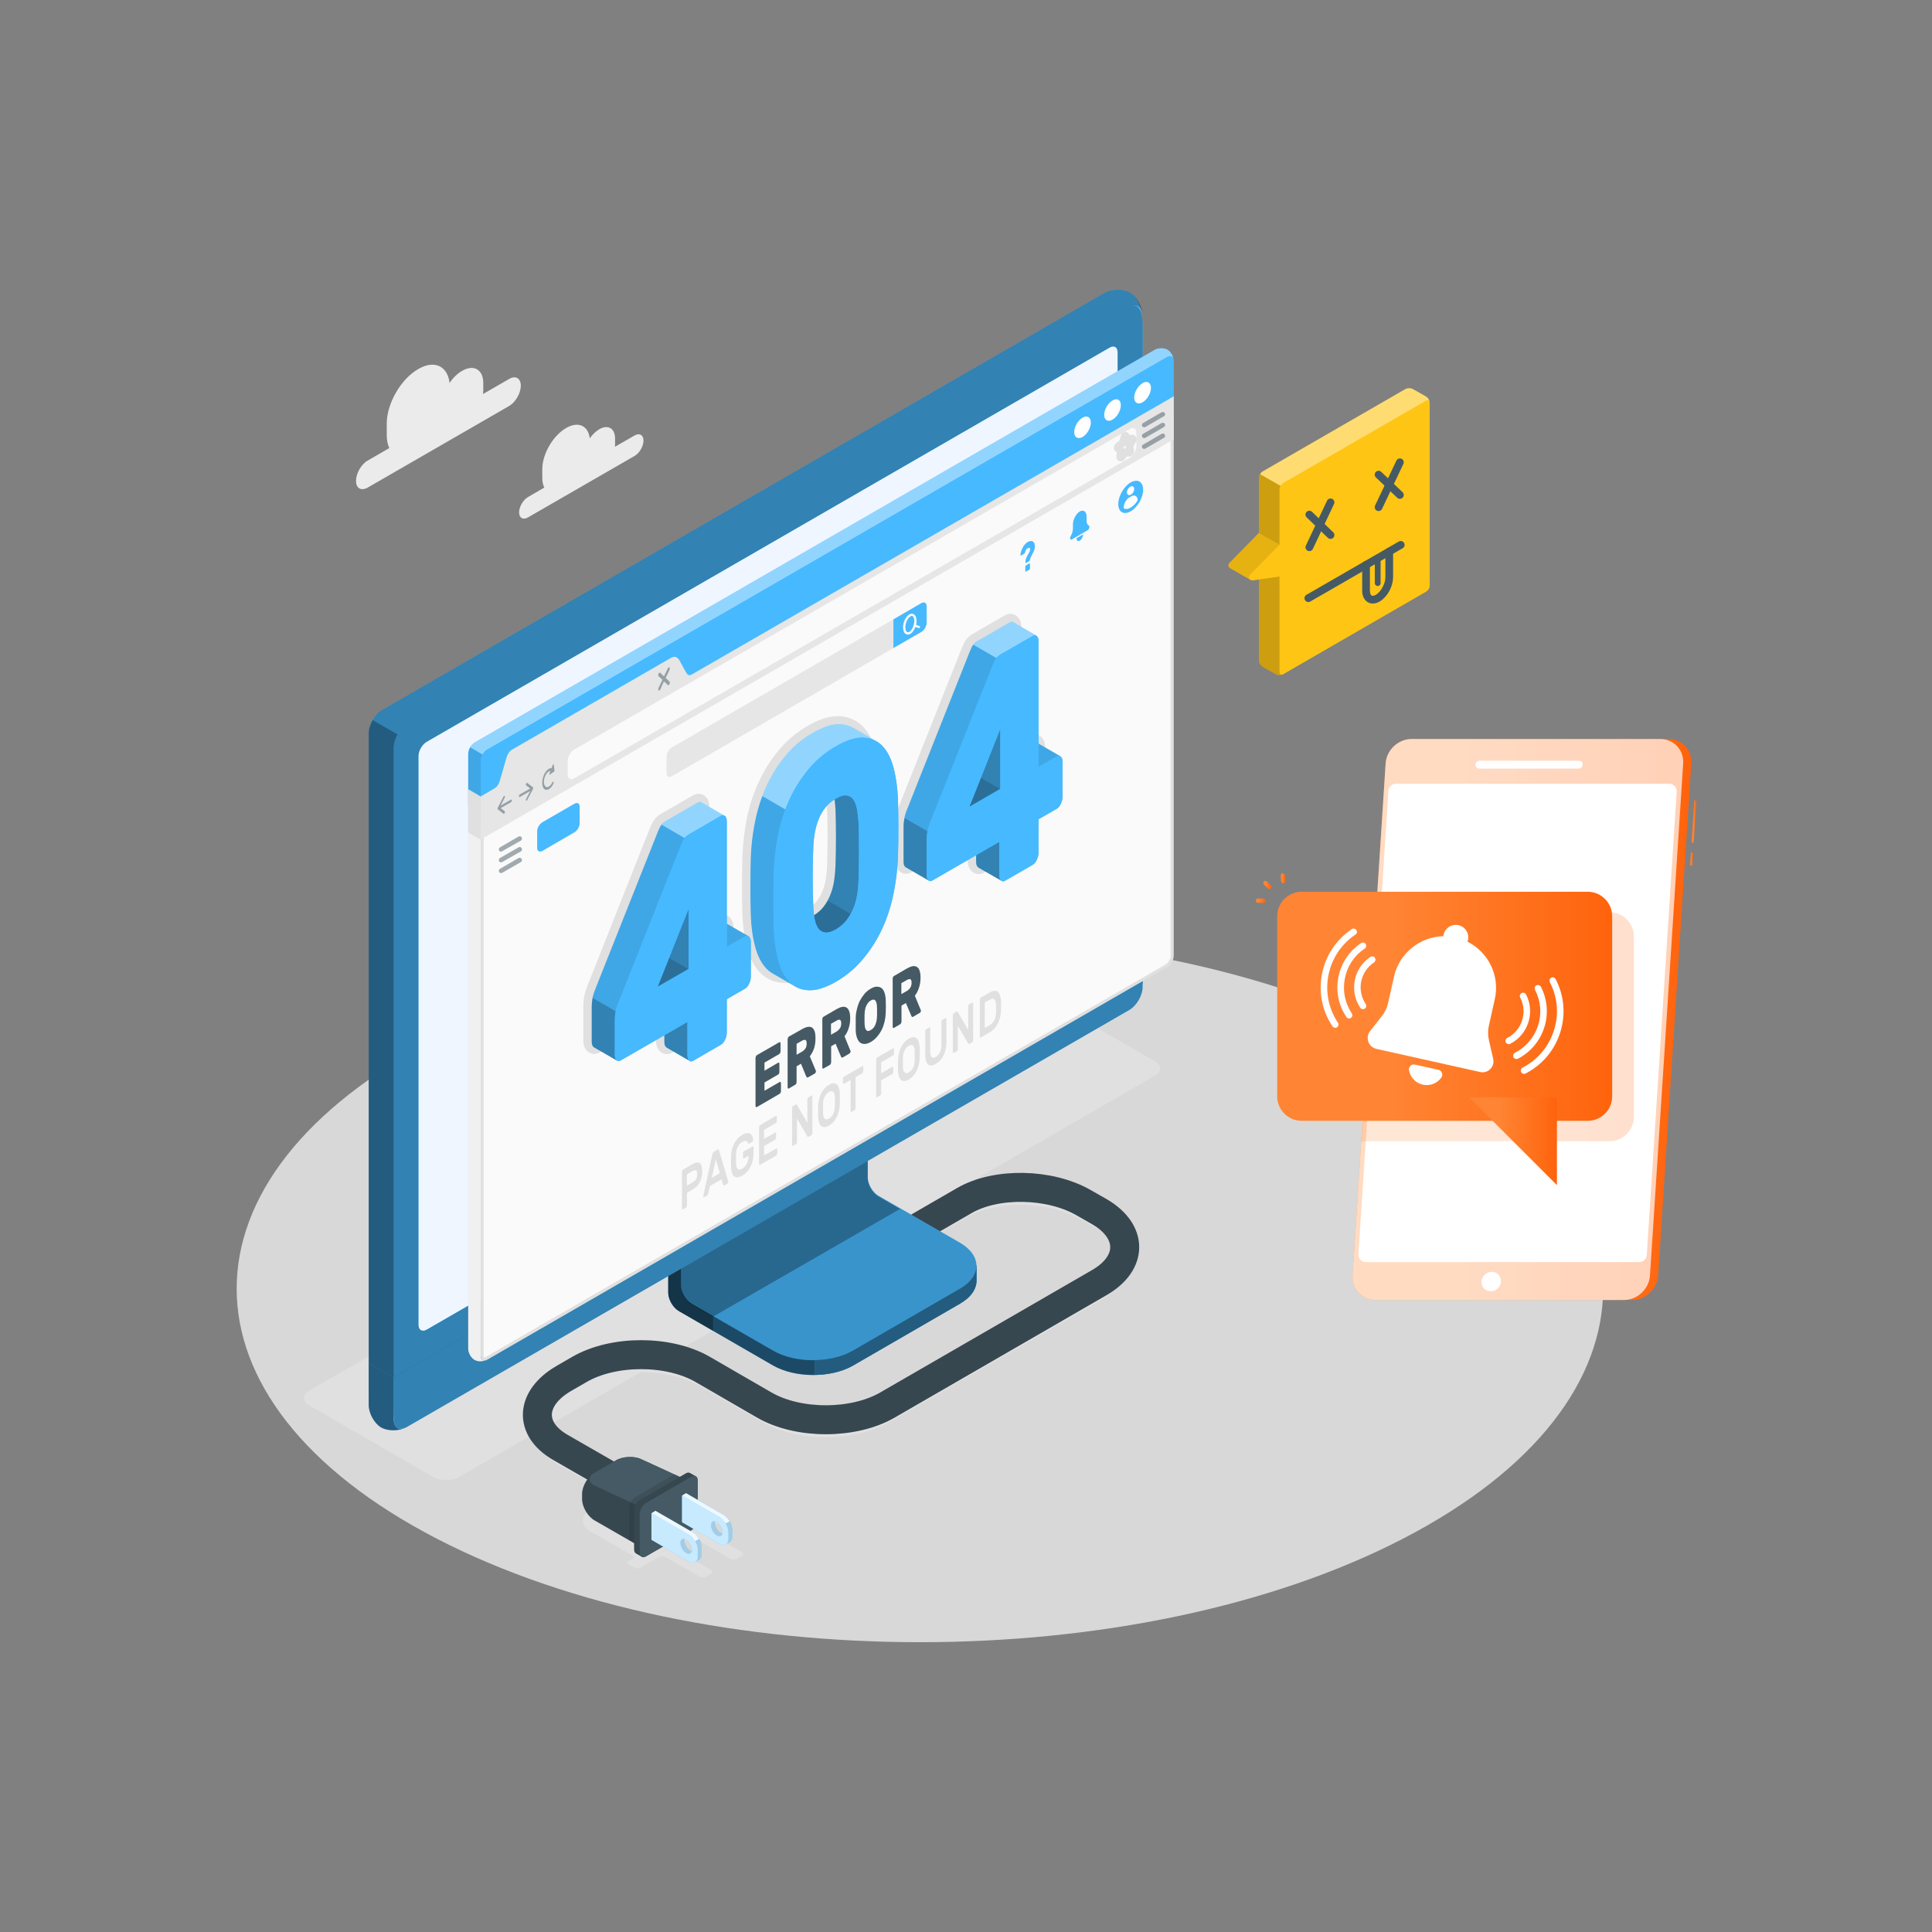 <svg width="400" height="400" viewBox="0 0 400 400" fill="none" xmlns="http://www.w3.org/2000/svg">
<rect x="0" y="0" width="400" height="400" fill="#808080" stroke="none"/>
<path opacity="0.75" d="M90.433 318.566C35.189 289.988 35.189 243.633 90.433 215.055C145.676 186.447 235.237 186.447 290.48 215.055C345.724 243.633 345.724 289.988 290.48 318.566C235.237 347.145 145.676 347.145 90.433 318.566Z" fill="#F5F5F5"/>
<path d="M107.826 79.845C107.826 81.405 106.737 83.289 105.413 84.054L76.128 100.948C74.774 101.713 73.715 101.095 73.715 99.564C73.715 98.004 74.774 96.121 76.128 95.356L80.602 92.766C80.249 92.03 80.072 91.118 80.072 90.058V87.703C80.072 83.553 82.986 78.462 86.606 76.402C89.932 74.459 92.669 75.784 93.081 79.286C93.787 78.226 94.7 77.343 95.671 76.784C98.084 75.371 100.056 76.519 100.056 79.286V80.846C100.037 81.081 100.017 81.326 99.997 81.582L105.413 78.462C106.737 77.667 107.826 78.315 107.826 79.845Z" fill="#EBEBEB"/>
<path d="M133.229 91.206C133.229 92.383 132.405 93.796 131.405 94.385L109.301 107.129C108.301 107.717 107.477 107.246 107.477 106.069C107.477 104.921 108.301 103.508 109.301 102.92L112.686 100.948C112.421 100.418 112.274 99.712 112.274 98.917V97.151C112.274 94.002 114.481 90.176 117.218 88.616C119.72 87.144 121.81 88.145 122.104 90.764C122.634 89.999 123.311 89.322 124.047 88.881C125.871 87.821 127.343 88.675 127.343 90.794V91.971C127.343 92.148 127.333 92.324 127.314 92.501L131.405 90.146C132.405 89.587 133.229 90.058 133.229 91.206Z" fill="#EBEBEB"/>
<path d="M89.756 305.822L64.004 290.959C62.561 290.106 62.561 288.752 64.004 287.928L208.072 204.842C209.544 203.988 211.869 203.988 213.34 204.842L239.093 219.705C240.535 220.529 240.535 221.883 239.093 222.736L94.995 305.822C93.553 306.646 91.198 306.646 89.756 305.822Z" fill="#E0E0E0"/>
<path d="M233.739 260.968C233.739 264.059 231.708 266.943 228.029 269.091L184.176 294.403C176.906 298.611 165.075 298.611 157.805 294.403L145.032 287.015C138.263 283.101 127.226 283.101 120.427 287.015L117.219 288.87C114.011 290.753 112.157 293.225 112.157 295.668C112.157 297.905 113.658 300.024 116.424 301.613L128.403 308.501C128.501 308.579 128.589 308.667 128.668 308.765L130.846 307.47C131.788 306.911 133.377 306.911 134.348 307.47L145.238 313.769C145.591 313.945 146.18 313.945 146.533 313.769L147.622 313.121C147.975 312.915 148.564 312.915 148.917 313.121L150.035 313.769C150.388 313.945 150.388 314.299 150.035 314.505L146.533 316.506C146.18 316.712 146.18 317.065 146.533 317.242L153.626 321.362C153.95 321.539 153.95 321.892 153.626 322.098L152.507 322.716C152.154 322.922 151.566 322.922 151.212 322.716L144.119 318.625C143.766 318.419 143.207 318.419 142.854 318.625L140.146 320.214C139.793 320.42 139.793 320.744 140.146 320.95L147.239 325.041C147.592 325.247 147.592 325.571 147.239 325.777L146.121 326.424C145.768 326.63 145.179 326.63 144.826 326.424L137.733 322.333C137.38 322.127 136.82 322.127 136.467 322.333L132.582 324.57C132.229 324.776 131.64 324.776 131.287 324.57L130.169 323.923C129.816 323.717 129.816 323.393 130.169 323.187L130.905 322.775C131.258 322.569 131.258 322.245 130.905 322.039L122.31 317.095C120.162 315.829 120.133 313.769 122.281 312.503L126.99 309.737L115.541 303.144C112.215 301.201 110.391 298.553 110.391 295.668C110.391 292.519 112.51 289.576 116.336 287.339L119.544 285.514C126.814 281.306 138.645 281.306 145.915 285.514L158.688 292.872C165.457 296.787 176.494 296.787 183.293 292.872L227.146 267.561C230.266 265.766 231.973 263.411 231.973 260.968C231.973 258.525 230.266 256.171 227.146 254.375L223.938 252.521C217.169 248.607 206.456 248.401 200.128 252.05L188.179 258.967C187.737 259.202 187.208 259.055 186.972 258.643C186.707 258.231 186.854 257.672 187.296 257.436L199.245 250.52C206.073 246.576 217.552 246.782 224.821 250.991L228.029 252.845C231.708 254.964 233.739 257.848 233.739 260.968Z" fill="#E0E0E0"/>
<path d="M187.734 255.465C187.734 255.465 193.061 252.375 199.684 248.548C206.276 244.752 217.343 244.958 224.377 249.019L227.585 250.844C234.619 254.935 234.619 261.498 227.585 265.56L183.732 290.901C176.697 294.962 165.278 294.962 158.244 290.901L145.47 283.513C138.436 279.452 127.017 279.452 119.982 283.513L116.774 285.368C109.74 289.429 109.387 295.816 115.98 299.642L127.958 306.529" stroke="#37474F" stroke-width="6" stroke-linecap="round" stroke-linejoin="round"/>
<path d="M123.072 304.91L127.546 302.35C128.929 301.526 131.284 301.408 132.755 302.114L142.056 306.382L142.026 314.682L132.49 320.185L123.072 314.77C121.66 313.946 120.512 311.974 120.512 310.355V309.325C120.512 307.706 121.66 305.734 123.072 304.91Z" fill="#37474F"/>
<path d="M142.058 306.382L132.463 311.915L123.192 307.618C121.721 306.941 121.662 305.734 123.075 304.91L127.548 302.35C128.931 301.526 131.286 301.408 132.758 302.114L142.058 306.382Z" fill="#455A64"/>
<path opacity="0.1" d="M139.613 305.263L142.056 306.382L142.026 314.681L132.49 320.185L130.312 318.949V312.121C130.312 311.297 130.872 310.325 131.578 309.913L139.613 305.263Z" fill="black"/>
<path d="M144.059 305.645C144.294 305.793 144.441 306.087 144.441 306.469V314.593C144.441 315.387 143.853 316.388 143.146 316.8L133.757 322.215C133.404 322.421 133.08 322.451 132.845 322.304C132.639 322.186 131.874 321.745 131.668 321.627C131.432 321.48 131.285 321.185 131.285 320.803V312.68C131.285 311.885 131.844 310.884 132.551 310.472L141.969 305.057C142.322 304.851 142.616 304.821 142.852 304.968C143.058 305.086 143.853 305.528 144.059 305.645Z" fill="#37474F"/>
<path d="M133.756 311.179L143.145 305.734C143.851 305.322 144.44 305.675 144.44 306.47V314.593C144.44 315.387 143.851 316.388 143.145 316.8L133.756 322.216C133.05 322.628 132.461 322.304 132.461 321.48V313.386C132.461 312.562 133.05 311.591 133.756 311.179Z" fill="#455A64"/>
<path fill-rule="evenodd" clip-rule="evenodd" d="M145.264 320.391V321.775C145.264 322.363 145.088 322.746 144.764 322.922C144.617 323.011 144.058 323.334 143.911 323.423C143.587 323.599 143.145 323.599 142.645 323.305L134.875 318.802V313.298L135.699 312.798L143.499 317.301C144.47 317.86 145.264 319.243 145.264 320.391ZM141.762 318.625C141.723 318.743 141.703 318.861 141.703 318.979C141.703 319.744 142.262 320.656 142.91 321.039C143.008 321.098 143.106 321.137 143.204 321.156C143.243 321.058 143.263 320.95 143.263 320.833C143.263 320.067 142.733 319.155 142.056 318.772C141.958 318.714 141.86 318.665 141.762 318.625Z" fill="#47B9FF"/>
<path opacity="0.9" d="M145.264 320.391V321.775C145.264 322.363 145.088 322.746 144.764 322.922C144.617 323.011 144.058 323.334 143.911 323.423C143.891 323.442 143.881 323.452 143.881 323.452C144.205 323.276 144.44 322.864 144.44 322.275V320.862C144.44 319.744 143.646 318.36 142.645 317.772L134.875 313.298L135.699 312.798L143.499 317.301C144.47 317.86 145.264 319.243 145.264 320.391Z" fill="white"/>
<path d="M145.262 320.391V321.774C145.262 322.363 145.086 322.745 144.762 322.922C144.615 323.01 144.055 323.334 143.908 323.422C143.889 323.422 143.879 323.432 143.879 323.452C144.203 323.275 144.438 322.863 144.438 322.275V320.862C144.438 320.303 144.232 319.685 143.908 319.125L144.762 318.625C145.086 319.184 145.262 319.802 145.262 320.391Z" fill="#47B9FF"/>
<path opacity="0.6" d="M145.262 320.391V321.774C145.262 322.363 145.086 322.745 144.762 322.922C144.615 323.01 144.055 323.334 143.908 323.422C143.889 323.422 143.879 323.432 143.879 323.452C144.203 323.275 144.438 322.863 144.438 322.275V320.862C144.438 320.303 144.232 319.685 143.908 319.125L144.762 318.625C145.086 319.184 145.262 319.802 145.262 320.391Z" fill="white"/>
<path opacity="0.1" d="M145.262 320.391V321.774C145.262 322.363 145.086 322.745 144.762 322.922C144.615 323.01 144.055 323.334 143.908 323.422C143.889 323.422 143.879 323.432 143.879 323.452C144.203 323.275 144.438 322.863 144.438 322.275V320.862C144.438 320.303 144.232 319.685 143.908 319.125L144.762 318.625C145.086 319.184 145.262 319.802 145.262 320.391Z" fill="black"/>
<path opacity="0.6" d="M142.91 321.038C143.008 321.097 143.106 321.137 143.204 321.156C143.086 321.686 142.615 321.862 142.056 321.539C141.409 321.156 140.879 320.214 140.879 319.449C140.879 318.831 141.232 318.507 141.762 318.625C141.742 318.723 141.723 318.841 141.703 318.978C141.703 319.743 142.262 320.656 142.91 321.038Z" fill="white"/>
<path opacity="0.1" d="M142.91 321.038C143.008 321.097 143.106 321.137 143.204 321.156C143.086 321.686 142.615 321.862 142.056 321.539C141.409 321.156 140.879 320.214 140.879 319.449C140.879 318.831 141.232 318.507 141.762 318.625C141.742 318.723 141.723 318.841 141.703 318.978C141.703 319.743 142.262 320.656 142.91 321.038Z" fill="black"/>
<path opacity="0.7" fill-rule="evenodd" clip-rule="evenodd" d="M144.44 320.862V322.275C144.44 323.422 143.646 323.864 142.645 323.305L134.875 318.802V313.298L142.645 317.771C143.646 318.36 144.44 319.743 144.44 320.862ZM143.263 320.832C143.263 320.067 142.733 319.155 142.056 318.772C141.409 318.39 140.879 318.684 140.879 319.449C140.879 320.214 141.409 321.156 142.056 321.539C142.733 321.921 143.263 321.598 143.263 320.832Z" fill="white"/>
<path fill-rule="evenodd" clip-rule="evenodd" d="M151.593 316.741V318.125C151.593 318.713 151.416 319.096 151.092 319.272C150.945 319.361 150.386 319.685 150.239 319.773C149.915 319.949 149.473 319.949 148.973 319.655L141.203 315.152V309.648L142.057 309.148L149.827 313.651C150.798 314.21 151.593 315.594 151.593 316.741ZM148.09 314.975C148.051 315.074 148.031 315.191 148.031 315.329C148.031 316.094 148.591 317.006 149.238 317.389C149.336 317.448 149.434 317.487 149.532 317.507C149.572 317.408 149.591 317.301 149.591 317.183C149.591 316.418 149.061 315.505 148.384 315.123C148.286 315.064 148.188 315.015 148.09 314.975Z" fill="#47B9FF"/>
<path opacity="0.9" d="M151.593 316.741V318.125C151.593 318.713 151.416 319.096 151.092 319.272C150.945 319.361 150.386 319.685 150.239 319.773C150.219 319.773 150.209 319.783 150.209 319.802C150.533 319.626 150.768 319.214 150.768 318.625V317.212C150.768 316.094 149.974 314.711 148.973 314.122L141.203 309.648L142.027 309.148L149.827 313.651C150.798 314.21 151.593 315.594 151.593 316.741Z" fill="white"/>
<path d="M151.594 316.741V318.125C151.594 318.713 151.418 319.096 151.094 319.273C150.947 319.361 150.388 319.685 150.24 319.773C150.221 319.773 150.211 319.783 150.211 319.802C150.535 319.626 150.77 319.214 150.77 318.625V317.212C150.77 316.653 150.564 316.035 150.24 315.446L151.094 314.976C151.418 315.535 151.594 316.153 151.594 316.741Z" fill="#47B9FF"/>
<path opacity="0.6" d="M151.594 316.741V318.125C151.594 318.713 151.418 319.096 151.094 319.273C150.947 319.361 150.388 319.685 150.24 319.773C150.221 319.773 150.211 319.783 150.211 319.802C150.535 319.626 150.77 319.214 150.77 318.625V317.212C150.77 316.653 150.564 316.035 150.24 315.446L151.094 314.976C151.418 315.535 151.594 316.153 151.594 316.741Z" fill="white"/>
<path opacity="0.1" d="M151.594 316.741V318.125C151.594 318.713 151.418 319.096 151.094 319.273C150.947 319.361 150.388 319.685 150.24 319.773C150.221 319.773 150.211 319.783 150.211 319.802C150.535 319.626 150.77 319.214 150.77 318.625V317.212C150.77 316.653 150.564 316.035 150.24 315.446L151.094 314.976C151.418 315.535 151.594 316.153 151.594 316.741Z" fill="black"/>
<path opacity="0.6" d="M149.238 317.389C149.336 317.448 149.434 317.487 149.532 317.507C149.414 318.036 148.944 318.213 148.384 317.889C147.737 317.507 147.207 316.565 147.207 315.8C147.207 315.152 147.59 314.858 148.09 314.976C148.07 315.074 148.051 315.191 148.031 315.329C148.031 316.094 148.59 317.006 149.238 317.389Z" fill="white"/>
<path opacity="0.1" d="M149.238 317.389C149.336 317.448 149.434 317.487 149.532 317.507C149.414 318.036 148.944 318.213 148.384 317.889C147.737 317.507 147.207 316.565 147.207 315.8C147.207 315.152 147.59 314.858 148.09 314.976C148.07 315.074 148.051 315.191 148.031 315.329C148.031 316.094 148.59 317.006 149.238 317.389Z" fill="black"/>
<path opacity="0.7" fill-rule="evenodd" clip-rule="evenodd" d="M150.768 317.212V318.625C150.768 319.773 149.974 320.214 148.973 319.655L141.203 315.152V309.648L148.973 314.122C149.974 314.711 150.768 316.094 150.768 317.212ZM149.591 317.183C149.591 316.418 149.061 315.505 148.384 315.123C147.737 314.74 147.207 315.034 147.207 315.8C147.207 316.565 147.737 317.507 148.384 317.889C149.061 318.272 149.591 317.948 149.591 317.183Z" fill="white"/>
<path d="M160.072 282.719L140.559 271.446C139.323 270.74 138.352 269.033 138.352 267.649V240.337L176.995 217.998V245.281C176.995 246.694 177.996 248.401 179.203 249.107L202.189 262.057C202.189 262.057 202.16 263.411 202.16 265.148C202.16 266.855 201.041 268.591 198.746 269.916L176.613 282.719C172.051 285.338 164.664 285.338 160.072 282.719Z" fill="#47B9FF"/>
<g opacity="0.6">
<path d="M160.064 282.718L140.551 271.446C139.315 270.739 138.344 269.032 138.344 267.649V240.336L176.988 217.998V245.281C176.988 246.694 177.988 248.401 179.195 249.107L202.181 262.057C202.181 262.057 202.152 263.411 202.152 265.147C202.152 266.854 201.033 268.591 198.738 269.915L176.605 282.718C172.043 285.337 164.656 285.337 160.064 282.718Z" fill="black"/>
</g>
<path opacity="0.3" d="M147.623 272.476V275.537L140.53 271.446C139.323 270.74 138.352 269.033 138.352 267.649V240.337L145.71 236.099C145.857 237.953 146.033 239.895 146.18 241.779L141 244.781V266.09C141 267.502 142.001 269.209 143.208 269.916L147.623 272.476Z" fill="black"/>
<path d="M140.996 244.781L179.669 222.442V243.751C179.669 245.163 180.67 246.87 181.877 247.577L198.741 257.289C203.303 259.938 203.303 264.206 198.741 266.825L176.609 279.628C172.047 282.277 164.63 282.277 160.068 279.628L143.203 269.915C141.997 269.209 140.996 267.502 140.996 266.089V244.781Z" fill="#47B9FF"/>
<path opacity="0.2" d="M140.996 244.781L179.669 222.442V243.751C179.669 245.163 180.67 246.87 181.877 247.577L198.741 257.289C203.303 259.938 203.303 264.206 198.741 266.825L176.609 279.628C172.047 282.277 164.63 282.277 160.068 279.628L143.203 269.915C141.997 269.209 140.996 267.502 140.996 266.089V244.781Z" fill="black"/>
<path opacity="0.3" d="M147.587 272.623L143.172 270.063C141.966 269.356 140.965 267.649 140.965 266.237V244.928L179.638 222.589V243.898C179.638 245.311 180.639 247.018 181.846 247.724L186.319 250.314L147.587 272.623Z" fill="black"/>
<path d="M202.187 262.058C202.187 262.058 202.187 263.411 202.187 265.148C202.187 266.884 201.039 268.591 198.743 269.916L176.61 282.719C174.432 283.984 171.578 284.602 168.723 284.661V281.6C171.578 281.571 174.432 280.894 176.61 279.628L198.743 266.826C201.039 265.531 202.187 263.794 202.187 262.058Z" fill="#47B9FF"/>
<path opacity="0.5" d="M202.187 262.058C202.187 262.058 202.187 263.411 202.187 265.148C202.187 266.884 201.039 268.591 198.743 269.916L176.61 282.719C174.432 283.984 171.578 284.602 168.723 284.661V281.6C171.578 281.571 174.432 280.894 176.61 279.628L198.743 266.826C201.039 265.531 202.187 263.794 202.187 262.058Z" fill="black"/>
<path d="M76.336 287.928V151.776C76.336 150.04 77.572 147.891 79.103 147.008L228.616 60.685C230.146 59.802 232.53 59.773 233.973 60.597C235.385 61.421 236.533 63.511 236.533 67.602V203.753C236.533 203.164 235.326 205.313 233.796 206.166C214.783 217.144 103.266 281.541 84.253 292.519C82.752 293.373 80.368 293.432 78.926 292.607C77.513 291.783 76.336 289.694 76.336 287.928Z" fill="#47B9FF"/>
<path d="M81.516 290.9V154.749C81.516 153.013 82.752 150.864 84.282 149.981L233.796 63.658C235.326 62.775 236.562 63.511 236.562 67.602V203.753C236.562 203.164 235.326 205.313 233.796 206.166L84.253 292.519C82.752 293.373 81.516 292.666 81.516 290.9Z" fill="#47B9FF"/>
<path opacity="0.3" d="M81.516 290.9V154.749C81.516 153.013 82.752 150.864 84.282 149.981L233.796 63.658C235.326 62.775 236.562 63.511 236.562 67.602V203.753C236.562 203.164 235.326 205.313 233.796 206.166L84.253 292.519C82.752 293.373 81.516 292.666 81.516 290.9Z" fill="black"/>
<path d="M83.871 295.639C82.34 296.316 80.221 296.287 78.926 295.551C77.513 294.727 76.336 292.637 76.336 290.871V282.218L81.516 285.191V293.844C81.516 295.463 82.517 296.198 83.871 295.639Z" fill="#47B9FF"/>
<path opacity="0.5" d="M83.871 295.639C82.34 296.316 80.221 296.287 78.926 295.551C77.513 294.727 76.336 292.637 76.336 290.871V282.218L81.516 285.191V293.844C81.516 295.463 82.517 296.198 83.871 295.639Z" fill="black"/>
<path d="M236.562 195.659V204.342C236.562 206.107 235.326 208.227 233.796 209.11L84.253 295.433C82.752 296.316 81.516 295.609 81.516 293.844V285.191L236.562 195.659Z" fill="#47B9FF"/>
<path opacity="0.3" d="M236.562 195.659V204.342C236.562 206.107 235.326 208.227 233.796 209.11L84.253 295.433C82.752 296.316 81.516 295.609 81.516 293.844V285.161L236.562 195.659Z" fill="black"/>
<path d="M86.664 274.33V156.485C86.664 155.426 87.429 154.131 88.342 153.601L229.732 71.987C230.644 71.457 231.38 71.869 231.38 72.929V190.774C231.38 191.833 230.644 193.128 229.732 193.658L88.342 275.272C87.429 275.802 86.664 275.36 86.664 274.33Z" fill="#47B9FF"/>
<path d="M86.664 274.33V156.485C86.664 155.426 87.429 154.131 88.342 153.601L229.732 71.987C230.644 71.457 231.38 71.869 231.38 72.929V190.774C231.38 191.833 230.644 193.128 229.732 193.658L88.342 275.272C87.429 275.802 86.664 275.36 86.664 274.33Z" fill="#F0F6FF"/>
<path opacity="0.5" d="M82.311 152.041C81.84 152.895 81.516 153.896 81.516 154.749V285.191L76.336 282.218V151.777C76.336 150.894 76.66 149.922 77.16 149.069L82.311 152.041Z" fill="black"/>
<path opacity="0.3" d="M236.533 64.805C236.327 63.393 235.179 62.863 233.796 63.658L84.283 149.981C83.517 150.423 82.841 151.158 82.311 152.041L77.16 149.069C77.66 148.215 78.337 147.45 79.103 147.008L228.616 60.685C230.147 59.802 232.531 59.773 233.973 60.597C235.268 61.333 236.357 63.157 236.533 64.805Z" fill="black"/>
<path d="M100.877 281.512C100.848 281.512 100.524 281.747 99.788 281.835C99.229 281.894 98.641 281.806 98.229 281.541C97.493 281.129 96.934 280.099 96.934 279.216V172.32L99.524 173.821V280.717C99.524 281.335 99.818 281.688 100.259 281.688C100.348 281.688 100.583 281.659 100.877 281.512Z" fill="#F0F0F0"/>
<path d="M100.266 281.365C99.883 281.365 99.824 280.894 99.824 280.717V165.08L103.444 162.99C103.886 162.725 104.239 161.577 104.975 159.046C105.328 157.722 105.917 155.691 106.211 155.456L138.88 136.59C139.145 136.737 139.763 137.826 140.146 138.473C140.94 139.886 141.411 140.681 141.971 140.681C142.049 140.681 142.127 140.651 142.206 140.593L242.686 82.582V197.867C242.686 198.632 242.127 199.574 241.479 199.956L100.737 281.218C100.56 281.316 100.403 281.365 100.266 281.365Z" fill="#FAFAFA"/>
<path fill-rule="evenodd" clip-rule="evenodd" d="M243.007 197.867C243.007 198.72 242.389 199.809 241.624 200.221L100.881 281.512C100.665 281.63 100.459 281.688 100.263 281.688C99.822 281.688 99.527 281.335 99.527 280.717V164.903L103.295 162.725C104.03 162.284 105.267 155.632 106.032 155.191L138.76 136.295C138.799 136.276 138.829 136.266 138.848 136.266C139.643 136.266 141.203 140.357 141.968 140.357C141.988 140.357 142.017 140.347 142.056 140.328L243.007 82.053V197.867ZM142.38 140.887C142.243 140.946 142.105 140.985 141.968 141.005C141.232 141.005 140.732 140.181 139.849 138.621C139.584 138.12 139.113 137.296 138.819 136.972L106.385 155.72C106.12 156.074 105.62 157.898 105.267 159.135C104.501 161.872 104.148 162.931 103.618 163.255L100.145 165.256V280.717C100.145 280.717 100.145 281.041 100.263 281.041C100.293 281.041 100.41 281.041 100.557 280.953L241.3 199.692C241.859 199.368 242.36 198.514 242.36 197.867V83.142L142.38 140.887Z" fill="#E0E0E0"/>
<path d="M98.229 169.112C97.522 168.699 96.934 167.669 96.934 166.786V156.073C96.934 155.19 97.552 154.131 98.317 153.689L239.06 72.428C239.795 71.987 241.002 71.987 241.709 72.399C242.415 72.811 243.004 73.841 242.974 74.724L243.004 85.437C243.004 86.29 242.385 87.35 241.62 87.791L100.877 169.053C100.112 169.494 98.935 169.524 98.229 169.112Z" fill="#47B9FF"/>
<path opacity="0.4" d="M242.98 74.488C242.892 73.782 242.303 73.517 241.626 73.929L100.883 155.19C100.501 155.396 100.177 155.779 99.912 156.22L97.352 154.719C97.587 154.307 97.94 153.925 98.323 153.689L239.066 72.428C239.801 72.016 241.008 71.987 241.714 72.399C242.362 72.781 242.892 73.664 242.98 74.488Z" fill="white"/>
<path opacity="0.1" d="M99.906 156.221C99.671 156.633 99.524 157.133 99.524 157.575V173.821L96.934 172.32V156.074C96.934 156.015 96.934 155.966 96.934 155.926C96.963 155.779 96.963 155.691 96.993 155.573C97.051 155.279 97.169 154.985 97.346 154.72L99.906 156.221Z" fill="black"/>
<path d="M242.978 74.725L243.007 82.053L142.056 140.328C141.291 140.769 140.702 140.416 140.702 139.533V136.767C140.702 135.884 140.084 135.531 139.319 135.972L106.032 155.191C105.267 155.632 104.648 156.692 104.648 157.575V160.342C104.648 161.224 104.03 162.284 103.295 162.725L99.527 164.903V157.575C99.527 156.692 100.116 155.632 100.881 155.191L241.624 73.93C242.389 73.488 242.978 73.841 242.978 74.725Z" fill="#47B9FF"/>
<path d="M236.561 79.316C237.502 78.757 238.297 79.198 238.297 80.316C238.297 81.405 237.502 82.759 236.561 83.289C235.619 83.848 234.824 83.407 234.824 82.288C234.824 81.199 235.619 79.875 236.561 79.316Z" fill="white"/>
<path d="M230.35 82.906C231.292 82.347 232.057 82.788 232.057 83.877C232.057 84.996 231.292 86.32 230.35 86.879C229.379 87.438 228.613 86.997 228.613 85.878C228.613 84.789 229.379 83.436 230.35 82.906Z" fill="white"/>
<path d="M224.143 86.467C225.085 85.938 225.85 86.379 225.85 87.468C225.85 88.587 225.085 89.911 224.143 90.47C223.171 91 222.406 90.558 222.406 89.469C222.406 88.38 223.171 87.027 224.143 86.467Z" fill="white"/>
<path d="M243.007 82.053V90.971L99.527 173.821V164.903L102.323 163.255C103.089 162.814 103.353 162.166 103.707 160.871L104.648 157.575C104.972 156.397 105.267 155.632 106.032 155.191L138.76 136.295C139.525 135.854 140.114 135.795 140.702 136.766L141.85 138.885C142.292 139.621 142.498 140.063 143.263 139.621L243.007 82.053Z" fill="#E6E6E6"/>
<path d="M99.524 164.903V173.821L96.934 172.32V163.402L99.524 164.903Z" fill="#E0E0E0"/>
<path opacity="0.5" d="M105.974 165.698C105.974 165.845 105.916 166.022 105.798 166.08L103.649 167.317L104.473 167.935C104.532 167.994 104.562 168.17 104.503 168.317C104.464 168.396 104.415 168.445 104.356 168.464C104.316 168.504 104.277 168.504 104.238 168.464L103.09 167.582C103.09 167.582 103.08 167.582 103.061 167.582C103.061 167.562 103.051 167.542 103.031 167.523C103.031 167.483 103.031 167.444 103.031 167.405C103.031 167.366 103.031 167.326 103.031 167.287C103.031 167.287 103.031 167.277 103.031 167.258C103.051 167.238 103.061 167.219 103.061 167.199C103.08 167.179 103.09 167.169 103.09 167.169L104.238 164.933C104.326 164.785 104.415 164.727 104.503 164.815C104.562 164.903 104.532 165.05 104.473 165.198L103.649 166.787L105.798 165.551C105.916 165.492 105.974 165.551 105.974 165.698Z" fill="#455A64"/>
<path opacity="0.5" d="M107.592 164.491L109.77 163.255L108.946 162.637C108.858 162.578 108.858 162.401 108.917 162.254C108.976 162.107 109.093 162.048 109.152 162.078L110.33 162.99C110.349 163.01 110.359 163.029 110.359 163.049C110.359 163.049 110.369 163.049 110.388 163.049C110.388 163.088 110.388 163.127 110.388 163.167C110.388 163.206 110.388 163.245 110.388 163.284C110.369 163.284 110.359 163.284 110.359 163.284C110.359 163.324 110.349 163.353 110.33 163.373C110.33 163.373 110.33 163.382 110.33 163.402L109.152 165.639C109.133 165.698 109.103 165.737 109.064 165.757C109.005 165.796 108.956 165.796 108.917 165.757C108.858 165.668 108.858 165.492 108.946 165.374L109.77 163.785L107.592 165.021C107.504 165.08 107.445 165.021 107.445 164.874C107.445 164.727 107.504 164.55 107.592 164.491Z" fill="#455A64"/>
<path opacity="0.5" d="M114.804 159.547C114.804 159.635 114.774 159.753 114.686 159.782L113.832 160.371C113.744 160.43 113.685 160.312 113.744 160.165L113.95 159.606C113.597 159.635 113.185 159.988 112.92 160.577C112.508 161.43 112.508 162.431 112.92 162.814C113.303 163.196 113.95 162.814 114.362 161.99C114.421 161.842 114.539 161.784 114.598 161.842C114.656 161.901 114.656 162.078 114.598 162.225C114.333 162.784 113.98 163.196 113.626 163.402C113.273 163.579 112.92 163.579 112.655 163.343C112.125 162.814 112.125 161.489 112.655 160.341C113.067 159.488 113.685 158.988 114.186 159.046L114.48 158.311C114.539 158.193 114.657 158.163 114.657 158.311L114.804 159.547Z" fill="#455A64"/>
<path opacity="0.5" d="M138.614 141.122C138.702 141.21 138.702 141.446 138.614 141.622C138.555 141.74 138.496 141.809 138.437 141.828C138.378 141.867 138.319 141.867 138.261 141.828L137.466 141.063L136.701 142.741C136.642 142.839 136.583 142.907 136.524 142.947C136.465 142.986 136.406 142.976 136.347 142.917C136.259 142.829 136.259 142.623 136.347 142.417L137.142 140.739L136.347 140.003C136.259 139.915 136.259 139.68 136.347 139.474C136.465 139.268 136.612 139.209 136.701 139.297L137.466 140.033L138.261 138.385C138.349 138.179 138.496 138.09 138.614 138.179C138.702 138.267 138.702 138.502 138.614 138.708L137.819 140.357L138.614 141.122Z" fill="#455A64"/>
<path d="M117.539 160.341V157.575C117.539 156.692 118.128 155.632 118.893 155.191L233.912 88.822C234.648 88.38 235.266 88.734 235.266 89.617V92.383C235.266 93.266 234.648 94.326 233.912 94.767L118.893 161.136C118.128 161.577 117.539 161.224 117.539 160.341Z" fill="#FAFAFA"/>
<path d="M233.089 90.294L233.472 91.059C233.491 91.098 233.531 91.108 233.589 91.088L234.384 90.794C234.502 90.735 234.561 90.912 234.472 91.088L233.884 92.177C233.854 92.266 233.825 92.325 233.854 92.383L233.972 93.384C234.002 93.531 233.884 93.737 233.766 93.737L233.03 93.649C233.001 93.649 232.942 93.678 232.883 93.737L232.177 94.65C232.059 94.797 231.912 94.738 231.941 94.561L232.088 93.413C232.088 93.325 232.059 93.266 232.03 93.266L231.441 92.825C231.353 92.766 231.412 92.531 231.529 92.413L232.353 91.795C232.383 91.765 232.442 91.706 232.471 91.618L232.824 90.441C232.883 90.264 233.03 90.147 233.089 90.294Z" stroke="#E0E0E0" stroke-width="1.6"/>
<g opacity="0.5">
<path d="M236.889 88.469C236.742 88.469 236.565 88.381 236.477 88.233C236.359 87.998 236.418 87.733 236.653 87.586L240.509 85.349C240.744 85.231 241.039 85.32 241.156 85.526C241.304 85.761 241.215 86.055 240.98 86.173L237.124 88.41C237.046 88.449 236.967 88.469 236.889 88.469Z" fill="#455A64"/>
<path d="M236.889 90.706C236.742 90.706 236.565 90.617 236.477 90.47C236.359 90.235 236.418 89.94 236.653 89.823L240.509 87.586C240.744 87.468 241.039 87.527 241.156 87.762C241.304 87.998 241.215 88.292 240.98 88.41L237.124 90.647C237.046 90.686 236.967 90.706 236.889 90.706Z" fill="#455A64"/>
<path d="M236.889 92.943C236.742 92.943 236.565 92.854 236.477 92.707C236.359 92.472 236.418 92.177 236.653 92.06L240.509 89.823C240.744 89.676 241.039 89.764 241.156 89.999C241.304 90.235 241.215 90.5 240.98 90.647L237.124 92.884C237.046 92.923 236.967 92.943 236.889 92.943Z" fill="#455A64"/>
</g>
<g opacity="0.5">
<path d="M103.738 176.323C103.591 176.323 103.414 176.234 103.326 176.087C103.208 175.852 103.297 175.557 103.503 175.44L107.358 173.203C107.594 173.056 107.888 173.144 108.006 173.379C108.153 173.585 108.065 173.88 107.859 174.027L103.974 176.234C103.915 176.293 103.836 176.323 103.738 176.323Z" fill="#455A64"/>
<path d="M103.738 178.53C103.591 178.53 103.414 178.471 103.326 178.295C103.208 178.089 103.297 177.794 103.503 177.647L107.358 175.44C107.594 175.293 107.888 175.381 108.006 175.587C108.153 175.822 108.065 176.117 107.859 176.264L103.974 178.471C103.915 178.51 103.836 178.53 103.738 178.53Z" fill="#455A64"/>
<path d="M103.738 180.767C103.591 180.767 103.414 180.678 103.326 180.531C103.208 180.296 103.297 180.031 103.503 179.884L107.358 177.647C107.594 177.529 107.888 177.618 108.006 177.824C108.153 178.059 108.065 178.353 107.859 178.471L103.974 180.708C103.915 180.747 103.836 180.767 103.738 180.767Z" fill="#455A64"/>
</g>
<path d="M139.085 154.749L184.969 128.231V134.176L139.085 160.724C138.496 161.047 137.996 160.783 137.996 160.076V156.662C137.996 155.956 138.496 155.102 139.085 154.749Z" fill="#E6E6E6"/>
<path d="M190.737 124.876C191.355 124.523 191.856 124.817 191.856 125.523V128.937C191.856 129.644 191.355 130.497 190.737 130.85L184.969 134.176V128.231L190.737 124.876Z" fill="#47B9FF"/>
<path fill-rule="evenodd" clip-rule="evenodd" d="M190.471 129.879C190.442 129.967 190.353 130.056 190.236 130.056C190.216 130.056 190.196 130.046 190.177 130.026L189.529 129.82C189.294 130.438 188.911 130.968 188.499 131.233C188.303 131.331 188.126 131.38 187.969 131.38C187.812 131.38 187.675 131.341 187.557 131.262C187.175 131.056 186.969 130.556 186.969 129.909C186.969 128.82 187.528 127.642 188.264 127.201C188.588 127.024 188.911 126.995 189.176 127.171C189.559 127.377 189.765 127.878 189.765 128.555C189.765 128.829 189.735 129.104 189.676 129.379L190.324 129.585C190.442 129.614 190.53 129.761 190.471 129.879ZM189.294 128.555C189.294 128.084 189.176 127.701 188.941 127.583C188.901 127.544 188.852 127.525 188.794 127.525C188.695 127.525 188.597 127.554 188.499 127.613C187.911 127.966 187.44 128.996 187.44 129.909C187.44 130.379 187.587 130.733 187.793 130.85C187.911 130.929 188.068 130.919 188.264 130.821C188.823 130.497 189.294 129.438 189.294 128.555Z" fill="#FAFAFA"/>
<path d="M120.011 167.022V170.436C120.011 171.142 119.54 171.996 118.922 172.32L112.3 176.175C111.711 176.499 111.211 176.234 111.211 175.528V172.114C111.211 171.407 111.711 170.583 112.3 170.23L118.922 166.404C119.54 166.051 120.011 166.316 120.011 167.022Z" fill="#47B9FF"/>
<path d="M236.678 101.389C236.678 103.037 235.53 105.038 234.088 105.862C232.675 106.687 231.527 106.01 231.527 104.361C231.527 102.713 232.675 100.712 234.088 99.888C235.53 99.064 236.678 99.741 236.678 101.389Z" fill="#47B9FF"/>
<path d="M233.795 102.507C233.717 102.507 233.638 102.488 233.56 102.448C233.413 102.36 233.324 102.184 233.324 101.948C233.324 101.507 233.619 100.977 234.001 100.771C234.207 100.653 234.413 100.624 234.56 100.712C234.737 100.83 234.825 101.006 234.825 101.242C234.825 101.683 234.531 102.184 234.148 102.419C234.031 102.478 233.913 102.507 233.795 102.507Z" fill="white"/>
<path d="M235.531 103.538V103.597C235.148 104.244 234.648 104.774 234.089 105.098C233.529 105.421 233.029 105.451 232.676 105.245V104.98C232.676 104.244 233.176 103.361 233.824 102.979L234.206 102.773C234.53 102.567 234.854 102.537 235.119 102.684C235.384 102.831 235.531 103.155 235.531 103.538Z" fill="white"/>
<path d="M225.465 108.836C225.524 108.895 225.554 108.983 225.554 109.101C225.554 109.366 225.406 109.66 225.2 109.778L221.904 111.691C221.698 111.808 221.551 111.691 221.551 111.426C221.551 111.279 221.61 111.132 221.669 111.014C221.963 110.513 222.139 109.925 222.139 109.424V108.6C222.139 107.57 222.787 106.364 223.552 105.893C224.347 105.451 224.965 105.922 224.965 106.952V107.865C224.965 108.365 225.171 108.689 225.465 108.836Z" fill="#47B9FF"/>
<path d="M224.233 110.631C224.233 111.131 223.938 111.72 223.556 111.926C223.173 112.132 222.879 111.896 222.879 111.426L224.233 110.631Z" fill="#47B9FF"/>
<path d="M212.778 112.22C212.994 112.102 213.19 112.033 213.367 112.014C213.544 111.994 213.701 112.024 213.838 112.102C213.956 112.18 214.054 112.298 214.132 112.455C214.211 112.632 214.25 112.838 214.25 113.073C214.25 113.289 214.23 113.485 214.191 113.662C214.152 113.838 214.093 114.005 214.014 114.162C213.956 114.319 213.887 114.466 213.808 114.604C213.73 114.761 213.652 114.908 213.573 115.045C213.495 115.183 213.426 115.32 213.367 115.457C213.308 115.595 213.269 115.722 213.249 115.84C213.249 115.918 213.23 115.987 213.19 116.046C213.171 116.105 213.141 116.144 213.102 116.164L212.455 116.546C212.415 116.566 212.376 116.566 212.337 116.546C212.317 116.507 212.307 116.458 212.307 116.399C212.307 116.222 212.327 116.046 212.366 115.869C212.425 115.693 212.484 115.526 212.543 115.369C212.621 115.212 212.7 115.055 212.778 114.898C212.876 114.761 212.955 114.623 213.014 114.486C213.092 114.349 213.161 114.221 213.22 114.103C213.259 113.966 213.279 113.848 213.279 113.75C213.279 113.574 213.239 113.466 213.161 113.426C213.082 113.387 212.955 113.417 212.778 113.515C212.621 113.593 212.513 113.691 212.455 113.809C212.376 113.927 212.317 114.044 212.278 114.162C212.258 114.26 212.229 114.358 212.19 114.457C212.17 114.535 212.131 114.594 212.072 114.633L211.395 115.016C211.375 115.035 211.346 115.035 211.307 115.016C211.287 114.996 211.277 114.957 211.277 114.898C211.277 114.702 211.317 114.476 211.395 114.221C211.454 113.986 211.552 113.74 211.689 113.485C211.807 113.211 211.964 112.965 212.16 112.749C212.337 112.534 212.543 112.357 212.778 112.22ZM213.249 117.635C213.249 117.694 213.239 117.763 213.22 117.841C213.181 117.9 213.141 117.939 213.102 117.959L212.425 118.342C212.386 118.361 212.357 118.361 212.337 118.342C212.298 118.322 212.278 118.273 212.278 118.194V117.37C212.278 117.311 212.298 117.253 212.337 117.194C212.357 117.115 212.386 117.066 212.425 117.047L213.102 116.664C213.141 116.644 213.181 116.644 213.22 116.664C213.239 116.703 213.249 116.752 213.249 116.811V117.635Z" fill="#47B9FF"/>
<path fill-rule="evenodd" clip-rule="evenodd" d="M138.054 218.263C137.524 218.263 137.024 218.027 136.612 217.645C136.082 217.144 135.817 216.409 135.817 215.496V211.14L124.162 217.88C123.789 218.096 123.407 218.204 123.014 218.204C122.484 218.204 121.984 217.998 121.572 217.615C121.042 217.085 120.777 216.379 120.777 215.467V208.285C120.777 206.932 121.013 205.666 121.454 204.518L134.581 171.378C134.905 170.613 135.228 170.024 135.523 169.641C135.856 169.19 136.298 168.808 136.847 168.494L143.499 164.668C143.871 164.452 144.254 164.344 144.647 164.344C145.176 164.344 145.677 164.55 146.089 164.932C146.618 165.462 146.883 166.178 146.883 167.081V190.538L148.473 189.626C148.845 189.41 149.228 189.302 149.62 189.302C150.15 189.302 150.651 189.508 151.063 189.891C151.592 190.42 151.857 191.136 151.857 192.039V199.22C151.857 199.927 151.681 200.633 151.357 201.339C151.004 202.105 150.533 202.664 149.944 202.988L146.883 204.754V210.817C146.883 211.523 146.736 212.229 146.383 212.936C146.03 213.701 145.559 214.26 144.97 214.613L139.202 217.939C138.829 218.155 138.446 218.263 138.054 218.263ZM134.022 197.955L136.023 196.807V192.893L134.022 197.955Z" fill="#E0E0E0"/>
<path fill-rule="evenodd" clip-rule="evenodd" d="M162.627 203.547C162.509 203.547 162.392 203.537 162.274 203.517C160.302 203.429 158.654 202.693 157.359 201.369C156.123 200.103 155.24 198.367 154.651 196.189C154.121 194.158 153.798 191.892 153.709 189.39C153.651 187.565 153.621 185.564 153.621 183.445C153.621 181.296 153.651 179.207 153.709 177.235C153.798 174.674 154.121 172.055 154.622 169.465C155.152 166.845 155.976 164.314 157.065 161.96C158.154 159.576 159.537 157.339 161.214 155.367C162.892 153.307 164.952 151.6 167.277 150.246C169.603 148.921 171.604 148.274 173.399 148.274C173.517 148.274 173.635 148.274 173.752 148.274C175.724 148.362 177.373 149.098 178.668 150.452C179.904 151.688 180.787 153.424 181.375 155.602C181.905 157.633 182.229 159.929 182.317 162.401C182.376 164.344 182.405 166.404 182.405 168.494C182.405 170.613 182.376 172.643 182.317 174.556C182.229 177.117 181.905 179.736 181.405 182.326C180.845 184.946 180.051 187.477 178.962 189.861C177.873 192.245 176.49 194.452 174.812 196.454C173.134 198.485 171.074 200.192 168.749 201.545C166.424 202.87 164.423 203.547 162.627 203.547ZM169.985 163.166C169.867 163.166 169.485 163.196 168.749 163.637C168.043 164.049 167.425 164.55 166.983 165.138C166.483 165.786 166.071 166.492 165.776 167.257C165.453 168.052 165.217 168.935 165.07 169.877C164.893 170.848 164.805 171.908 164.776 172.967C164.629 176.764 164.629 180.561 164.776 184.24C164.795 185.279 164.884 186.192 165.041 186.977C165.188 187.771 165.394 188.183 165.57 188.389C165.718 188.566 165.835 188.625 165.982 188.625C166.188 188.625 166.542 188.595 167.277 188.154C167.984 187.742 168.572 187.242 169.043 186.653C169.544 186.005 169.956 185.299 170.279 184.534C170.603 183.739 170.839 182.856 170.986 181.914C171.133 180.943 171.221 179.913 171.251 178.824C171.368 174.969 171.368 171.172 171.251 167.552C171.192 166.551 171.104 165.639 170.927 164.844C170.809 164.226 170.633 163.726 170.427 163.402C170.279 163.225 170.191 163.166 170.044 163.166H169.985Z" fill="#E0E0E0"/>
<path fill-rule="evenodd" clip-rule="evenodd" d="M202.626 180.973C202.067 180.973 201.567 180.767 201.155 180.384C200.625 179.855 200.36 179.148 200.36 178.236V173.88L188.734 180.59C188.362 180.806 187.979 180.914 187.587 180.914C187.027 180.914 186.527 180.708 186.144 180.326C185.615 179.825 185.32 179.089 185.32 178.177V170.996C185.32 169.671 185.556 168.406 185.997 167.228L199.153 134.118C199.477 133.323 199.771 132.764 200.066 132.352C200.419 131.92 200.87 131.547 201.419 131.233L208.042 127.407C208.414 127.191 208.797 127.083 209.189 127.083C209.749 127.083 210.249 127.29 210.632 127.672C211.181 128.182 211.456 128.898 211.456 129.821V153.248L213.016 152.336C213.388 152.12 213.771 152.012 214.163 152.012C214.693 152.012 215.194 152.218 215.606 152.601C216.135 153.131 216.4 153.857 216.4 154.779V161.931C216.4 162.667 216.253 163.373 215.929 164.05C215.547 164.815 215.076 165.374 214.487 165.727L211.456 167.493V173.527C211.456 174.263 211.279 174.969 210.955 175.646C210.583 176.431 210.102 176.99 209.513 177.324L203.774 180.649C203.401 180.865 203.019 180.973 202.626 180.973ZM198.565 160.695L200.595 159.517V155.603L198.565 160.695Z" fill="#E0E0E0"/>
<path d="M155.446 195.012V202.193C155.446 202.684 155.328 203.174 155.093 203.665C154.857 204.175 154.573 204.518 154.239 204.695L150.472 206.873V213.789C150.472 214.28 150.354 214.77 150.119 215.261C149.883 215.771 149.599 216.114 149.265 216.291L143.526 219.617C143.251 219.774 143.016 219.793 142.82 219.676C142.761 219.646 138.258 217.027 138.052 216.909C137.993 216.889 137.944 216.85 137.905 216.791C137.669 216.576 137.551 216.222 137.551 215.732V214.348L128.486 219.558C128.231 219.715 127.996 219.735 127.78 219.617C127.751 219.587 123.218 216.968 123.012 216.85C122.953 216.831 122.904 216.801 122.865 216.762C122.629 216.526 122.512 216.163 122.512 215.673V208.492C122.512 207.314 122.698 206.235 123.071 205.254L136.227 172.143C136.502 171.496 136.747 171.025 136.963 170.731C137.179 170.456 137.473 170.211 137.846 169.995L144.497 166.139C144.752 166.002 144.988 165.992 145.204 166.11C145.233 166.139 149.766 168.759 149.972 168.876C150.03 168.896 150.079 168.925 150.119 168.965C150.354 169.2 150.472 169.563 150.472 170.054V191.245C150.472 191.245 154.74 193.687 154.946 193.805C154.985 193.844 155.034 193.884 155.093 193.923C155.328 194.158 155.446 194.521 155.446 195.012Z" fill="#47B9FF"/>
<path opacity="0.1" d="M141.703 173.497L141.673 173.585C141.477 173.86 141.261 174.302 141.026 174.91L127.87 208.021C127.693 208.452 127.565 208.903 127.487 209.374L122.66 206.608C122.758 206.137 122.886 205.686 123.043 205.254L136.199 172.143C136.454 171.496 136.699 171.025 136.935 170.73C136.915 170.73 136.915 170.73 136.935 170.73L141.703 173.497Z" fill="black"/>
<path opacity="0.3" d="M127.721 219.587C127.191 219.264 123.218 216.968 123.012 216.88C122.953 216.84 122.904 216.801 122.865 216.762C122.629 216.526 122.512 216.163 122.512 215.673V208.492C122.512 207.844 122.571 207.226 122.688 206.608L127.486 209.374C127.348 209.963 127.289 210.591 127.309 211.258V218.439C127.309 218.93 127.417 219.283 127.633 219.499C127.672 219.538 127.702 219.568 127.721 219.587Z" fill="black"/>
<path opacity="0.3" d="M142.556 188.154V200.633L138.523 198.308L142.556 188.154Z" fill="black"/>
<path opacity="0.4" d="M142.557 200.633L136.141 204.312L138.525 198.308L142.557 200.633Z" fill="black"/>
<path opacity="0.3" d="M142.672 219.558C142.711 219.578 142.741 219.607 142.76 219.646C142.23 219.323 138.228 217.027 138.051 216.909C137.992 216.89 137.943 216.85 137.904 216.791C137.669 216.576 137.551 216.222 137.551 215.732V214.349L142.319 211.582V218.469C142.319 218.979 142.436 219.342 142.672 219.558Z" fill="black"/>
<path opacity="0.1" d="M154.887 193.776C154.691 193.697 154.475 193.727 154.24 193.864L150.473 196.042V191.245C150.473 191.245 154.358 193.481 154.887 193.776Z" fill="black"/>
<path opacity="0.4" d="M149.944 168.847C149.748 168.749 149.522 168.768 149.267 168.906L142.645 172.732C142.263 172.967 141.968 173.203 141.733 173.497L136.965 170.731C137.181 170.456 137.475 170.211 137.848 169.995L144.499 166.139C144.754 166.002 144.99 165.992 145.206 166.11C145.235 166.139 149.503 168.582 149.944 168.847Z" fill="white"/>
<path fill-rule="evenodd" clip-rule="evenodd" d="M143.528 219.617C143.194 219.813 142.91 219.793 142.674 219.558C142.439 219.342 142.321 218.979 142.321 218.469V211.582L128.488 219.558C128.154 219.754 127.87 219.735 127.634 219.499C127.399 219.283 127.281 218.93 127.281 218.44V211.258C127.281 210.081 127.477 209.002 127.87 208.021L141.026 174.91C141.281 174.262 141.516 173.791 141.732 173.497C141.948 173.222 142.252 172.967 142.645 172.732L149.267 168.906C149.6 168.729 149.885 168.749 150.12 168.965C150.356 169.2 150.473 169.563 150.473 170.054V196.042L154.241 193.864C154.574 193.687 154.859 193.707 155.094 193.923C155.33 194.158 155.447 194.521 155.447 195.012V202.193C155.447 202.684 155.33 203.174 155.094 203.665C154.859 204.175 154.574 204.518 154.241 204.695L150.473 206.873V213.789C150.473 214.28 150.356 214.77 150.12 215.261C149.885 215.771 149.6 216.114 149.267 216.291L143.528 219.617ZM142.586 200.604V188.154L136.14 204.312L142.586 200.604Z" fill="#47B9FF"/>
<path fill-rule="evenodd" clip-rule="evenodd" d="M185.998 171.466C185.998 173.585 185.968 175.587 185.91 177.47C185.811 179.962 185.507 182.474 184.997 185.005C184.487 187.536 183.712 189.94 182.672 192.216C181.632 194.492 180.318 196.581 178.728 198.485C177.159 200.388 175.275 201.977 173.077 203.253C170.88 204.508 168.986 205.097 167.397 205.019C166.396 204.979 165.504 204.734 164.719 204.283C164.277 204.018 160.657 201.958 159.862 201.487C159.431 201.232 159.038 200.918 158.685 200.545C157.645 199.466 156.87 197.965 156.36 196.042C155.83 194.099 155.526 191.931 155.448 189.537C155.389 187.732 155.359 185.77 155.359 183.651C155.359 181.532 155.389 179.482 155.448 177.5C155.526 175.008 155.83 172.496 156.36 169.965C156.87 167.434 157.645 165.04 158.685 162.784C159.725 160.508 161.03 158.418 162.6 156.515C164.189 154.592 166.082 153.003 168.28 151.747C170.477 150.472 172.371 149.873 173.96 149.952C174.981 150.011 175.893 150.266 176.697 150.717C177.109 150.982 180.671 153.013 181.465 153.483C181.897 153.739 182.299 154.052 182.672 154.425C183.712 155.504 184.487 157.015 184.997 158.958C185.507 160.881 185.811 163.039 185.91 165.433C185.968 167.336 185.998 169.347 185.998 171.466ZM170.487 187.771C171.076 187.026 171.547 186.202 171.9 185.299C172.273 184.377 172.538 183.396 172.695 182.356C172.852 181.316 172.95 180.227 172.989 179.089C173.107 175.184 173.107 171.388 172.989 167.699C172.95 166.914 172.881 166.188 172.783 165.521C172.018 165.992 171.4 166.551 170.87 167.199C170.281 167.944 169.81 168.768 169.457 169.671C169.104 170.574 168.839 171.555 168.663 172.614C168.486 173.654 168.388 174.753 168.368 175.91C168.211 179.737 168.211 183.523 168.368 187.271C168.388 188.076 168.447 188.811 168.545 189.479C169.31 189.008 169.958 188.439 170.487 187.771Z" fill="#47B9FF"/>
<path opacity="0.1" d="M164.601 204.224C163.806 203.753 160.628 201.928 159.862 201.486C159.431 201.231 159.038 200.917 158.685 200.545C157.645 199.465 156.87 197.964 156.36 196.042C155.83 194.099 155.526 191.931 155.448 189.537C155.389 187.732 155.359 185.77 155.359 183.651C155.359 181.512 155.389 179.462 155.448 177.5C155.526 175.008 155.83 172.496 156.36 169.965C156.713 168.179 157.204 166.463 157.832 164.814L162.6 167.581C161.972 169.229 161.481 170.946 161.128 172.732C160.618 175.263 160.314 177.774 160.216 180.266C160.157 182.228 160.127 184.279 160.127 186.417C160.127 188.517 160.157 190.479 160.216 192.304C160.314 194.698 160.618 196.866 161.128 198.808C161.628 200.721 162.423 202.252 163.453 203.311C163.806 203.664 164.189 203.969 164.601 204.224Z" fill="black"/>
<path opacity="0.4" d="M181.289 153.395C180.544 153.003 179.69 152.777 178.729 152.718C177.159 152.64 175.275 153.238 173.078 154.514C170.88 155.769 168.987 157.359 167.397 159.282C165.808 161.185 164.493 163.265 163.454 165.521C163.297 165.874 163.149 166.228 163.012 166.581C162.875 166.914 162.737 167.248 162.6 167.581L157.832 164.815C157.95 164.52 158.067 164.226 158.185 163.932C158.332 163.549 158.509 163.167 158.686 162.784C159.716 160.488 161.04 158.428 162.6 156.515C164.189 154.612 166.083 153.022 168.28 151.747C170.488 150.482 172.371 149.893 173.961 149.952C174.981 150.011 175.893 150.266 176.698 150.717C177.11 150.982 180.23 152.777 181.289 153.395Z" fill="white"/>
<path opacity="0.3" d="M177.787 181.856C177.748 182.994 177.65 184.083 177.493 185.123C177.336 186.162 177.071 187.134 176.698 188.036C176.541 188.429 176.355 188.811 176.139 189.184L171.371 186.418C171.567 186.064 171.744 185.692 171.901 185.299C172.274 184.377 172.539 183.396 172.696 182.356C172.852 181.316 172.951 180.227 172.99 179.089C173.108 175.184 173.108 171.388 172.99 167.699C172.951 166.914 172.882 166.188 172.784 165.521C172.784 165.521 172.902 165.433 173.078 165.344C173.932 164.815 174.667 164.609 175.256 164.667C175.845 164.746 176.316 165.03 176.669 165.521C177.022 166.011 177.277 166.688 177.434 167.552C177.591 168.395 177.709 169.367 177.787 170.466C177.885 174.154 177.885 177.951 177.787 181.856Z" fill="black"/>
<path opacity="0.4" d="M176.136 189.185C175.881 189.655 175.587 190.107 175.253 190.538C174.665 191.284 173.939 191.912 173.075 192.422C172.193 192.932 171.457 193.148 170.868 193.07C170.279 193.011 169.799 192.736 169.426 192.245C169.073 191.755 168.818 191.078 168.661 190.215C168.602 189.979 168.563 189.734 168.543 189.479C169.308 189.008 169.956 188.449 170.485 187.772C170.819 187.36 171.113 186.908 171.368 186.418L176.136 189.185Z" fill="black"/>
<path fill-rule="evenodd" clip-rule="evenodd" d="M173.075 154.514C175.273 153.238 177.156 152.64 178.726 152.718C180.315 152.797 181.63 153.366 182.67 154.425C183.71 155.504 184.485 157.015 184.995 158.958C185.505 160.881 185.809 163.039 185.907 165.433C185.966 167.336 185.996 169.347 185.996 171.466C185.996 173.585 185.966 175.587 185.907 177.47C185.809 179.962 185.505 182.474 184.995 185.005C184.485 187.536 183.71 189.94 182.67 192.216C181.63 194.492 180.315 196.581 178.726 198.485C177.156 200.388 175.273 201.977 173.075 203.253C170.877 204.508 168.984 205.097 167.395 205.019C165.805 204.94 164.491 204.371 163.451 203.311C162.411 202.232 161.636 200.721 161.126 198.779C160.616 196.856 160.311 194.698 160.213 192.304C160.154 190.499 160.125 188.527 160.125 186.388C160.125 184.269 160.154 182.229 160.213 180.266C160.311 177.775 160.616 175.263 161.126 172.732C161.636 170.201 162.411 167.797 163.451 165.521C164.491 163.265 165.805 161.175 167.395 159.252C168.984 157.349 170.877 155.769 173.075 154.514ZM177.755 181.856C177.872 177.951 177.872 174.154 177.755 170.466C177.696 169.367 177.588 168.396 177.431 167.552C177.274 166.689 177.019 166.012 176.666 165.521C176.312 165.031 175.842 164.746 175.253 164.668C174.664 164.609 173.938 164.834 173.075 165.344C172.192 165.835 171.456 166.453 170.868 167.199C170.279 167.944 169.808 168.768 169.455 169.671C169.102 170.574 168.837 171.555 168.66 172.614C168.484 173.654 168.386 174.753 168.366 175.91C168.209 179.737 168.209 183.524 168.366 187.271C168.386 188.39 168.474 189.371 168.631 190.214C168.807 191.078 169.072 191.755 169.425 192.245C169.798 192.736 170.279 193.01 170.868 193.069C171.456 193.128 172.192 192.912 173.075 192.422C173.938 191.912 174.664 191.284 175.253 190.538C175.842 189.792 176.322 188.959 176.695 188.036C177.068 187.134 177.333 186.163 177.49 185.123C177.647 184.083 177.735 182.994 177.755 181.856Z" fill="#47B9FF"/>
<path d="M219.989 157.722V164.903C219.989 165.413 219.871 165.914 219.636 166.404C219.4 166.895 219.126 167.238 218.812 167.434L215.015 169.612V176.499C215.015 177.009 214.897 177.51 214.662 178C214.426 178.491 214.152 178.834 213.838 179.03L208.069 182.356C207.814 182.494 207.588 182.503 207.392 182.386C207.333 182.356 202.801 179.766 202.595 179.649C202.556 179.609 202.507 179.57 202.448 179.531C202.212 179.295 202.095 178.932 202.095 178.442V177.058L193.03 182.297C192.774 182.454 192.549 182.474 192.353 182.356C192.294 182.327 187.761 179.707 187.585 179.59C187.526 179.57 187.467 179.531 187.408 179.472C187.173 179.256 187.065 178.893 187.084 178.383V171.231C187.084 170.054 187.271 168.975 187.643 167.994L200.799 134.883C201.055 134.216 201.29 133.745 201.506 133.47C201.722 133.176 202.026 132.921 202.418 132.705L209.04 128.879C209.315 128.722 209.551 128.702 209.747 128.82C209.806 128.849 214.338 131.469 214.544 131.586C214.583 131.626 214.623 131.665 214.662 131.704C214.897 131.92 215.015 132.283 215.015 132.793V153.955C215.015 153.955 219.283 156.427 219.489 156.545C219.548 156.564 219.597 156.603 219.636 156.662C219.871 156.878 219.989 157.231 219.989 157.722Z" fill="#47B9FF"/>
<path opacity="0.1" d="M206.277 136.236L206.247 136.295C206.031 136.589 205.806 137.031 205.57 137.62L192.414 170.73C192.257 171.182 192.13 171.643 192.032 172.114L187.234 169.318C187.313 168.847 187.44 168.405 187.617 167.993L200.744 134.882C201.018 134.215 201.264 133.744 201.479 133.47L206.277 136.236Z" fill="black"/>
<path opacity="0.3" d="M192.297 182.327C191.738 182.003 187.765 179.707 187.559 179.589C187.52 179.57 187.471 179.531 187.412 179.472C187.176 179.256 187.059 178.893 187.059 178.383V171.231C187.059 170.554 187.147 169.936 187.265 169.347L192.033 172.114C191.915 172.702 191.856 173.33 191.856 173.997V181.149C191.856 181.659 191.974 182.022 192.209 182.238C192.229 182.258 192.258 182.287 192.297 182.327Z" fill="black"/>
<path opacity="0.3" d="M207.1 150.894V163.343L203.098 161.018L207.1 150.894Z" fill="black"/>
<path opacity="0.4" d="M207.1 163.343L200.684 167.052L203.097 161.018L207.1 163.343Z" fill="black"/>
<path opacity="0.3" d="M207.248 182.297C207.268 182.317 207.297 182.337 207.337 182.356C206.777 182.062 202.804 179.737 202.598 179.649C202.559 179.609 202.51 179.57 202.451 179.531C202.215 179.295 202.098 178.932 202.098 178.442V177.059L206.895 174.292V181.208C206.895 181.699 207.013 182.062 207.248 182.297Z" fill="black"/>
<path opacity="0.1" d="M219.434 156.515C219.258 156.437 219.052 156.466 218.816 156.603L215.02 158.781V153.955C215.02 153.955 218.905 156.221 219.434 156.515Z" fill="black"/>
<path opacity="0.4" d="M214.491 131.586C214.295 131.468 214.079 131.488 213.844 131.645L207.192 135.471C206.809 135.707 206.515 135.942 206.309 136.236L201.512 133.47C201.747 133.176 202.051 132.92 202.424 132.705L209.046 128.879C209.321 128.722 209.556 128.712 209.753 128.849C209.811 128.849 214.05 131.321 214.491 131.586Z" fill="white"/>
<path fill-rule="evenodd" clip-rule="evenodd" d="M208.072 182.356C207.758 182.533 207.484 182.513 207.248 182.297C207.013 182.062 206.895 181.699 206.895 181.208V174.292L193.033 182.297C192.719 182.493 192.444 182.474 192.209 182.238C191.973 182.022 191.855 181.659 191.855 181.149V173.968C191.855 172.81 192.042 171.731 192.415 170.73L205.571 137.62C205.845 136.972 206.091 136.511 206.306 136.236C206.522 135.942 206.817 135.687 207.189 135.471L213.841 131.645C214.155 131.449 214.43 131.468 214.665 131.704C214.901 131.92 215.018 132.283 215.018 132.793V158.781L218.815 156.603C219.129 156.407 219.404 156.427 219.639 156.662C219.875 156.878 219.992 157.231 219.992 157.722V164.903C219.992 165.413 219.875 165.913 219.639 166.404C219.404 166.894 219.129 167.238 218.815 167.434L215.018 169.612V176.499C215.018 177.009 214.901 177.51 214.665 178C214.43 178.491 214.155 178.834 213.841 179.03L208.072 182.356ZM207.101 163.343V150.893L200.685 167.051L207.101 163.343Z" fill="#47B9FF"/>
<path d="M161.396 224.031C161.474 223.972 161.543 223.972 161.602 224.031C161.661 224.09 161.69 224.168 161.69 224.267V225.915C161.69 226.013 161.661 226.121 161.602 226.238C161.543 226.356 161.474 226.435 161.396 226.474L156.687 229.211C156.608 229.25 156.549 229.24 156.51 229.182C156.451 229.142 156.422 229.064 156.422 228.946V219.028C156.422 218.93 156.451 218.822 156.51 218.704C156.549 218.586 156.608 218.508 156.687 218.468L161.337 215.79C161.396 215.751 161.455 215.751 161.514 215.79C161.572 215.849 161.602 215.937 161.602 216.055V217.674C161.602 217.792 161.572 217.899 161.514 217.998C161.455 218.115 161.396 218.194 161.337 218.233L158.276 219.999V221.677L161.102 220.028C161.18 219.989 161.249 219.989 161.308 220.028C161.347 220.087 161.366 220.176 161.366 220.293V221.912C161.366 222.03 161.347 222.138 161.308 222.236C161.249 222.353 161.18 222.432 161.102 222.471L158.276 224.119V225.826L161.396 224.031Z" fill="#455A64"/>
<path fill-rule="evenodd" clip-rule="evenodd" d="M166.043 213.083C166.475 212.828 166.867 212.671 167.22 212.612C167.554 212.553 167.848 212.592 168.103 212.73C168.339 212.887 168.525 213.152 168.662 213.524C168.78 213.878 168.839 214.358 168.839 214.966C168.839 215.732 168.741 216.428 168.545 217.056C168.329 217.664 168.034 218.214 167.662 218.704L168.898 221.647C168.917 221.687 168.927 221.736 168.927 221.795C168.927 221.893 168.908 221.981 168.868 222.06C168.81 222.158 168.751 222.226 168.692 222.266L167.338 223.031C167.22 223.109 167.132 223.119 167.073 223.06C167.014 223.001 166.965 222.942 166.926 222.884L165.837 220.235L164.925 220.765V224.031C164.925 224.149 164.895 224.267 164.836 224.385C164.777 224.483 164.709 224.551 164.63 224.591L163.335 225.356C163.257 225.395 163.198 225.395 163.159 225.356C163.1 225.297 163.07 225.209 163.07 225.091V215.202C163.07 215.084 163.1 214.966 163.159 214.849C163.198 214.751 163.257 214.672 163.335 214.613L166.043 213.083ZM164.925 218.381L166.043 217.733C166.318 217.576 166.553 217.36 166.749 217.086C166.926 216.83 167.014 216.487 167.014 216.055C167.014 215.624 166.926 215.379 166.749 215.32C166.553 215.261 166.318 215.31 166.043 215.467L164.925 216.114V218.381Z" fill="#455A64"/>
<path fill-rule="evenodd" clip-rule="evenodd" d="M173.197 208.933C173.648 208.678 174.041 208.521 174.374 208.462C174.728 208.403 175.022 208.452 175.257 208.609C175.512 208.747 175.699 209.002 175.817 209.374C175.954 209.747 176.023 210.228 176.023 210.817C176.023 211.582 175.915 212.278 175.699 212.906C175.503 213.534 175.218 214.084 174.845 214.554L176.052 217.498C176.072 217.556 176.091 217.606 176.111 217.645C176.111 217.743 176.081 217.841 176.023 217.939C175.983 218.018 175.934 218.076 175.875 218.116L174.522 218.91C174.384 218.989 174.286 218.999 174.227 218.94C174.188 218.881 174.149 218.812 174.109 218.734L172.991 216.085L172.079 216.615V219.882C172.079 219.999 172.049 220.117 171.99 220.235C171.951 220.353 171.892 220.431 171.814 220.47L170.519 221.206C170.44 221.265 170.372 221.265 170.313 221.206C170.274 221.147 170.254 221.069 170.254 220.971V211.052C170.254 210.934 170.274 210.826 170.313 210.728C170.372 210.611 170.44 210.532 170.519 210.493L173.197 208.933ZM172.049 214.231L173.197 213.583C173.472 213.407 173.697 213.191 173.874 212.936C174.07 212.661 174.168 212.308 174.168 211.876C174.168 211.444 174.07 211.199 173.874 211.14C173.697 211.081 173.472 211.14 173.197 211.317L172.049 211.964V214.231Z" fill="#455A64"/>
<path fill-rule="evenodd" clip-rule="evenodd" d="M177.168 210.64C177.188 210.052 177.276 209.463 177.433 208.874C177.57 208.286 177.766 207.727 178.021 207.197C178.296 206.687 178.62 206.206 178.993 205.755C179.366 205.323 179.797 204.97 180.288 204.695C180.778 204.401 181.21 204.263 181.583 204.283C181.956 204.283 182.279 204.391 182.554 204.607C182.809 204.823 183.005 205.146 183.143 205.578C183.28 205.99 183.358 206.481 183.378 207.05C183.398 207.481 183.408 207.933 183.408 208.404C183.408 208.894 183.398 209.355 183.378 209.787C183.358 210.356 183.28 210.935 183.143 211.523C183.005 212.112 182.809 212.671 182.554 213.201C182.279 213.731 181.956 214.211 181.583 214.643C181.21 215.094 180.778 215.457 180.288 215.732C179.797 216.007 179.366 216.144 178.993 216.144C178.62 216.144 178.296 216.036 178.021 215.82C177.766 215.585 177.57 215.261 177.433 214.849C177.276 214.417 177.188 213.927 177.168 213.378C177.168 212.965 177.168 212.514 177.168 212.024C177.168 211.553 177.168 211.092 177.168 210.64ZM181.553 210.758C181.553 210.581 181.563 210.375 181.583 210.14C181.583 209.905 181.583 209.669 181.583 209.434C181.583 209.198 181.583 208.973 181.583 208.757C181.563 208.541 181.553 208.354 181.553 208.198C181.534 207.942 181.494 207.727 181.436 207.55C181.377 207.373 181.298 207.226 181.2 207.109C181.102 207.01 180.974 206.961 180.818 206.961C180.661 206.961 180.484 207.02 180.288 207.138C180.072 207.256 179.895 207.403 179.758 207.579C179.601 207.776 179.473 207.982 179.375 208.198C179.258 208.413 179.179 208.639 179.14 208.874C179.081 209.13 179.042 209.385 179.022 209.64C179.003 209.836 178.993 210.042 178.993 210.258C178.993 210.474 178.993 210.699 178.993 210.935C178.993 211.17 178.993 211.396 178.993 211.612C178.993 211.847 179.003 212.053 179.022 212.23C179.042 212.72 179.16 213.073 179.375 213.289C179.572 213.525 179.876 213.515 180.288 213.26C180.7 213.024 181.004 212.681 181.2 212.23C181.396 211.778 181.514 211.288 181.553 210.758Z" fill="#455A64"/>
<path fill-rule="evenodd" clip-rule="evenodd" d="M187.763 200.515C188.215 200.26 188.607 200.103 188.941 200.045C189.294 199.986 189.588 200.035 189.824 200.192C190.079 200.329 190.265 200.584 190.383 200.957C190.52 201.33 190.589 201.81 190.589 202.399C190.589 203.164 190.481 203.861 190.265 204.489C190.069 205.117 189.784 205.676 189.412 206.166L190.618 209.08C190.638 209.139 190.658 209.198 190.677 209.257C190.677 209.335 190.648 209.424 190.589 209.522C190.55 209.62 190.501 209.679 190.442 209.698L189.088 210.493C188.951 210.571 188.852 210.581 188.794 210.522C188.754 210.463 188.715 210.395 188.676 210.316L187.557 207.667L186.645 208.197V211.494C186.645 211.592 186.616 211.7 186.557 211.817C186.518 211.935 186.459 212.014 186.38 212.053L185.085 212.818C185.007 212.857 184.938 212.847 184.879 212.789C184.84 212.749 184.82 212.671 184.82 212.553V202.635C184.82 202.536 184.84 202.429 184.879 202.311C184.938 202.193 185.007 202.115 185.085 202.075L187.763 200.515ZM186.616 205.813L187.763 205.166C188.038 205.009 188.264 204.793 188.44 204.518C188.637 204.244 188.735 203.89 188.735 203.459C188.735 203.027 188.637 202.782 188.44 202.723C188.264 202.684 188.038 202.742 187.763 202.899L186.616 203.547V205.813Z" fill="#455A64"/>
<path fill-rule="evenodd" clip-rule="evenodd" d="M143.44 240.984C144.068 240.631 144.549 240.572 144.882 240.807C145.216 241.062 145.382 241.622 145.382 242.485C145.382 243.348 145.216 244.104 144.882 244.751C144.549 245.399 144.068 245.899 143.44 246.252L142.233 246.959V249.578C142.233 249.676 142.214 249.764 142.174 249.843C142.135 249.921 142.086 249.98 142.027 250.019L141.409 250.373C141.35 250.412 141.301 250.412 141.262 250.373C141.223 250.333 141.203 250.275 141.203 250.196V242.603C141.203 242.505 141.223 242.416 141.262 242.338C141.301 242.24 141.35 242.181 141.409 242.161L143.44 240.984ZM142.204 245.487L143.381 244.81C143.675 244.653 143.911 244.437 144.087 244.163C144.264 243.888 144.352 243.525 144.352 243.074C144.352 242.642 144.264 242.387 144.087 242.308C143.911 242.249 143.675 242.298 143.381 242.455L142.204 243.162V245.487Z" fill="#E0E0E0"/>
<path fill-rule="evenodd" clip-rule="evenodd" d="M148.621 237.982C148.7 237.943 148.759 237.943 148.798 237.982C148.837 238.021 148.867 238.1 148.886 238.218L150.77 244.575C150.77 244.594 150.77 244.624 150.77 244.663C150.77 244.742 150.75 244.82 150.711 244.899C150.672 244.997 150.623 245.056 150.564 245.075L150.034 245.399C149.916 245.458 149.838 245.468 149.799 245.428C149.759 245.389 149.73 245.34 149.71 245.281L149.387 244.163L146.973 245.575L146.649 247.047C146.63 247.126 146.6 247.204 146.561 247.283C146.522 247.381 146.453 247.459 146.355 247.518L145.796 247.842C145.757 247.881 145.708 247.881 145.649 247.842C145.609 247.802 145.59 247.734 145.59 247.636C145.59 247.616 145.6 247.587 145.619 247.547L147.473 239.042C147.513 238.904 147.552 238.787 147.591 238.688C147.63 238.59 147.689 238.522 147.768 238.482L148.621 237.982ZM149.033 242.897L148.209 240.042L147.356 243.868L149.033 242.897Z" fill="#E0E0E0"/>
<path d="M151.355 239.454C151.375 238.983 151.434 238.522 151.532 238.071C151.63 237.619 151.777 237.198 151.974 236.805C152.17 236.413 152.405 236.06 152.68 235.746C152.974 235.432 153.308 235.167 153.681 234.951C154.112 234.696 154.475 234.578 154.77 234.598C155.064 234.598 155.29 234.676 155.446 234.833C155.623 234.971 155.741 235.157 155.8 235.392C155.878 235.608 155.917 235.805 155.917 235.981C155.937 236.06 155.927 236.148 155.888 236.246C155.829 236.324 155.77 236.383 155.711 236.423L155.093 236.776C155.054 236.795 155.015 236.795 154.976 236.776C154.936 236.756 154.907 236.727 154.887 236.687C154.887 236.668 154.868 236.619 154.828 236.54C154.789 236.442 154.721 236.364 154.622 236.305C154.524 236.246 154.397 236.217 154.24 236.217C154.083 236.217 153.896 236.285 153.681 236.423C153.288 236.638 152.984 236.972 152.768 237.423C152.533 237.875 152.405 238.375 152.386 238.924C152.386 239.219 152.386 239.533 152.386 239.866C152.386 240.219 152.386 240.543 152.386 240.837C152.405 241.465 152.533 241.867 152.768 242.044C152.984 242.201 153.288 242.172 153.681 241.956C153.857 241.838 154.024 241.701 154.181 241.544C154.338 241.387 154.475 241.21 154.593 241.014C154.711 240.798 154.799 240.563 154.858 240.308C154.936 240.033 154.976 239.729 154.976 239.395V239.307L154.034 239.837C153.975 239.876 153.926 239.876 153.887 239.837C153.847 239.797 153.828 239.729 153.828 239.631V238.807C153.828 238.708 153.847 238.62 153.887 238.542C153.926 238.463 153.975 238.404 154.034 238.365L155.8 237.364C155.839 237.325 155.878 237.325 155.917 237.364C155.976 237.404 156.006 237.462 156.006 237.541V238.836C156.006 239.307 155.957 239.768 155.859 240.219C155.76 240.671 155.613 241.092 155.417 241.485C155.221 241.897 154.976 242.26 154.681 242.574C154.387 242.907 154.053 243.192 153.681 243.427C153.288 243.643 152.945 243.751 152.65 243.751C152.376 243.771 152.14 243.692 151.944 243.516C151.768 243.339 151.63 243.084 151.532 242.75C151.434 242.417 151.375 242.015 151.355 241.544C151.355 241.387 151.355 241.22 151.355 241.043C151.355 240.867 151.355 240.69 151.355 240.514C151.355 240.317 151.355 240.131 151.355 239.954C151.355 239.778 151.355 239.611 151.355 239.454Z" fill="#E0E0E0"/>
<path d="M160.717 237.776C160.757 237.737 160.796 237.737 160.835 237.776C160.894 237.815 160.924 237.884 160.924 237.982V238.806C160.924 238.885 160.894 238.973 160.835 239.071C160.796 239.15 160.757 239.208 160.717 239.248L157.362 241.161C157.303 241.2 157.254 241.2 157.215 241.161C157.176 241.121 157.156 241.063 157.156 240.984V233.391C157.156 233.293 157.176 233.204 157.215 233.126C157.254 233.047 157.303 232.988 157.362 232.949L160.629 231.036C160.688 231.017 160.737 231.026 160.776 231.066C160.816 231.105 160.835 231.164 160.835 231.242V232.096C160.835 232.174 160.816 232.253 160.776 232.331C160.737 232.429 160.688 232.488 160.629 232.508L158.186 233.95V235.804L160.482 234.48C160.541 234.44 160.59 234.44 160.629 234.48C160.668 234.519 160.688 234.588 160.688 234.686V235.51C160.688 235.608 160.668 235.696 160.629 235.775C160.59 235.853 160.541 235.912 160.482 235.951L158.186 237.276V239.218L160.717 237.776Z" fill="#E0E0E0"/>
<path d="M167.428 235.334C167.349 235.392 167.291 235.402 167.251 235.363C167.192 235.324 167.153 235.284 167.134 235.245L165.014 231.596V236.423C165.014 236.521 164.995 236.609 164.956 236.687C164.916 236.786 164.867 236.844 164.808 236.864L164.19 237.217C164.132 237.256 164.082 237.256 164.043 237.217C164.004 237.178 163.984 237.119 163.984 237.041V229.447C163.984 229.349 164.004 229.261 164.043 229.182C164.082 229.104 164.132 229.045 164.19 229.006L164.72 228.682C164.799 228.643 164.867 228.643 164.926 228.682C164.965 228.721 164.995 228.76 165.014 228.8L167.163 232.449V227.622C167.163 227.524 167.183 227.436 167.222 227.358C167.261 227.259 167.31 227.201 167.369 227.181L167.987 226.828C168.026 226.789 168.075 226.789 168.134 226.828C168.173 226.867 168.193 226.926 168.193 227.004V234.598C168.193 234.696 168.173 234.784 168.134 234.863C168.075 234.941 168.026 235 167.987 235.039L167.428 235.334Z" fill="#E0E0E0"/>
<path fill-rule="evenodd" clip-rule="evenodd" d="M169.371 229.064C169.391 228.613 169.45 228.172 169.548 227.74C169.646 227.289 169.783 226.867 169.96 226.474C170.136 226.082 170.362 225.729 170.637 225.415C170.911 225.081 171.245 224.807 171.637 224.591C171.991 224.375 172.304 224.267 172.579 224.267C172.854 224.287 173.089 224.385 173.286 224.561C173.462 224.738 173.599 224.993 173.698 225.327C173.796 225.66 173.855 226.043 173.874 226.474C173.874 226.631 173.874 226.798 173.874 226.975C173.874 227.151 173.874 227.338 173.874 227.534C173.874 227.711 173.874 227.897 173.874 228.093C173.874 228.27 173.874 228.437 173.874 228.594C173.855 229.025 173.796 229.467 173.698 229.918C173.599 230.369 173.462 230.781 173.286 231.154C173.109 231.547 172.883 231.91 172.609 232.243C172.314 232.577 171.991 232.842 171.637 233.038C171.245 233.273 170.911 233.381 170.637 233.361C170.362 233.361 170.136 233.273 169.96 233.097C169.783 232.92 169.646 232.665 169.548 232.331C169.45 231.998 169.391 231.615 169.371 231.184C169.371 231.027 169.371 230.86 169.371 230.683C169.371 230.507 169.371 230.32 169.371 230.124C169.371 229.928 169.371 229.741 169.371 229.565C169.371 229.388 169.371 229.221 169.371 229.064ZM172.844 227.122C172.824 226.573 172.707 226.21 172.491 226.033C172.275 225.837 171.991 225.847 171.637 226.062C171.265 226.259 170.97 226.582 170.754 227.034C170.539 227.465 170.421 227.966 170.401 228.535C170.401 228.829 170.401 229.163 170.401 229.535C170.401 229.908 170.401 230.232 170.401 230.507C170.421 231.076 170.539 231.448 170.754 231.625C170.97 231.802 171.265 231.792 171.637 231.596C171.991 231.38 172.275 231.056 172.491 230.624C172.707 230.193 172.824 229.692 172.844 229.123C172.844 228.809 172.844 228.476 172.844 228.123C172.844 227.75 172.844 227.416 172.844 227.122Z" fill="#E0E0E0"/>
<path d="M178.522 220.735C178.561 220.696 178.611 220.696 178.669 220.735C178.709 220.774 178.728 220.843 178.728 220.941V221.765C178.728 221.844 178.709 221.932 178.669 222.03C178.611 222.108 178.561 222.167 178.522 222.207L177.139 223.001V229.417C177.139 229.515 177.119 229.604 177.08 229.682C177.041 229.78 176.992 229.839 176.933 229.859L176.315 230.212C176.256 230.251 176.207 230.251 176.168 230.212C176.128 230.173 176.109 230.114 176.109 230.035V223.59L174.726 224.385C174.667 224.404 174.618 224.394 174.578 224.355C174.539 224.316 174.52 224.257 174.52 224.179V223.354C174.52 223.256 174.539 223.168 174.578 223.09C174.618 223.011 174.667 222.952 174.726 222.913L178.522 220.735Z" fill="#E0E0E0"/>
<path d="M184.879 217.056C184.938 217.017 184.987 217.017 185.026 217.056C185.066 217.096 185.085 217.164 185.085 217.262V218.086C185.085 218.165 185.066 218.253 185.026 218.351C184.987 218.43 184.938 218.489 184.879 218.528L182.436 219.941V222.207L184.732 220.882C184.791 220.863 184.84 220.873 184.879 220.912C184.918 220.951 184.938 221.01 184.938 221.088V221.913C184.938 222.011 184.918 222.099 184.879 222.177C184.84 222.276 184.791 222.334 184.732 222.354L182.436 223.678V226.357C182.436 226.455 182.417 226.543 182.378 226.622C182.338 226.72 182.289 226.779 182.23 226.798L181.612 227.151C181.553 227.191 181.504 227.191 181.465 227.151C181.426 227.112 181.406 227.053 181.406 226.975V219.381C181.406 219.283 181.426 219.195 181.465 219.117C181.504 219.038 181.553 218.979 181.612 218.94L184.879 217.056Z" fill="#E0E0E0"/>
<path fill-rule="evenodd" clip-rule="evenodd" d="M185.91 219.528C185.93 219.077 185.989 218.626 186.087 218.174C186.185 217.743 186.322 217.331 186.499 216.938C186.675 216.546 186.901 216.183 187.176 215.849C187.45 215.535 187.774 215.271 188.147 215.055C188.52 214.839 188.844 214.731 189.118 214.731C189.393 214.731 189.628 214.829 189.825 215.025C190.001 215.202 190.139 215.457 190.237 215.791C190.335 216.124 190.394 216.507 190.413 216.938C190.413 217.076 190.413 217.233 190.413 217.409C190.413 217.586 190.413 217.772 190.413 217.968C190.413 218.165 190.413 218.351 190.413 218.528C190.413 218.724 190.413 218.891 190.413 219.028C190.394 219.479 190.335 219.931 190.237 220.382C190.139 220.814 190.001 221.226 189.825 221.618C189.648 222.01 189.413 222.373 189.118 222.707C188.844 223.021 188.52 223.286 188.147 223.502C187.774 223.717 187.45 223.825 187.176 223.825C186.901 223.806 186.675 223.708 186.499 223.531C186.322 223.354 186.185 223.099 186.087 222.766C185.989 222.432 185.93 222.05 185.91 221.618C185.91 221.481 185.91 221.324 185.91 221.147C185.91 220.97 185.91 220.784 185.91 220.588C185.91 220.392 185.91 220.205 185.91 220.029C185.91 219.852 185.91 219.685 185.91 219.528ZM189.383 217.586C189.363 217.036 189.246 216.664 189.03 216.467C188.814 216.291 188.52 216.31 188.147 216.526C187.794 216.723 187.509 217.036 187.293 217.468C187.078 217.9 186.96 218.41 186.94 218.999C186.94 219.293 186.94 219.626 186.94 219.999C186.94 220.352 186.94 220.676 186.94 220.97C186.96 221.52 187.078 221.883 187.293 222.059C187.509 222.256 187.794 222.246 188.147 222.03C188.52 221.834 188.814 221.52 189.03 221.088C189.246 220.657 189.363 220.146 189.383 219.558C189.383 219.263 189.383 218.93 189.383 218.557C189.383 218.204 189.383 217.88 189.383 217.586Z" fill="#E0E0E0"/>
<path d="M195.738 210.787C195.777 210.748 195.826 210.748 195.885 210.787C195.924 210.826 195.944 210.895 195.944 210.993V215.82C195.944 216.291 195.895 216.752 195.797 217.203C195.699 217.655 195.561 218.067 195.385 218.44C195.208 218.832 194.982 219.185 194.708 219.499C194.433 219.813 194.109 220.068 193.737 220.264C193.383 220.48 193.069 220.588 192.795 220.588C192.52 220.608 192.285 220.529 192.088 220.353C191.912 220.176 191.784 219.911 191.706 219.558C191.608 219.224 191.559 218.812 191.559 218.322V213.524C191.559 213.426 191.578 213.338 191.617 213.26C191.657 213.161 191.706 213.103 191.765 213.083L192.383 212.73C192.442 212.69 192.491 212.69 192.53 212.73C192.569 212.769 192.589 212.828 192.589 212.906V217.674C192.589 217.988 192.618 218.243 192.677 218.44C192.736 218.636 192.814 218.783 192.912 218.881C193.011 218.959 193.128 218.989 193.266 218.969C193.423 218.969 193.58 218.92 193.737 218.822C193.913 218.724 194.07 218.596 194.207 218.44C194.364 218.283 194.492 218.106 194.59 217.91C194.688 217.714 194.767 217.478 194.826 217.203C194.884 216.948 194.914 216.664 194.914 216.35V211.582C194.914 211.503 194.933 211.415 194.973 211.317C195.012 211.239 195.061 211.18 195.12 211.14L195.738 210.787Z" fill="#E0E0E0"/>
<path d="M200.746 216.114C200.668 216.173 200.599 216.173 200.54 216.114C200.501 216.075 200.472 216.046 200.452 216.026L198.304 212.377V217.203C198.304 217.301 198.284 217.39 198.245 217.468C198.205 217.547 198.156 217.606 198.098 217.645L197.479 217.998C197.421 218.037 197.372 218.037 197.332 217.998C197.293 217.959 197.273 217.89 197.273 217.792V210.199C197.273 210.12 197.293 210.042 197.332 209.963C197.372 209.865 197.421 209.806 197.479 209.787L198.009 209.463C198.107 209.424 198.176 209.424 198.215 209.463C198.255 209.502 198.294 209.541 198.333 209.581L200.452 213.23V208.374C200.452 208.295 200.472 208.207 200.511 208.109C200.55 208.03 200.599 207.972 200.658 207.932L201.276 207.579C201.335 207.56 201.384 207.569 201.423 207.609C201.463 207.648 201.482 207.707 201.482 207.785V215.379C201.482 215.457 201.463 215.545 201.423 215.643C201.384 215.722 201.335 215.781 201.276 215.82L200.746 216.114Z" fill="#E0E0E0"/>
<path fill-rule="evenodd" clip-rule="evenodd" d="M204.953 205.46C205.326 205.244 205.649 205.136 205.924 205.136C206.219 205.117 206.454 205.195 206.631 205.372C206.807 205.548 206.954 205.813 207.072 206.166C207.17 206.5 207.229 206.912 207.249 207.402C207.268 207.972 207.268 208.55 207.249 209.139C207.229 209.629 207.17 210.11 207.072 210.581C206.954 211.032 206.807 211.454 206.631 211.847C206.454 212.219 206.228 212.563 205.954 212.877C205.679 213.191 205.355 213.456 204.982 213.671L203.069 214.79C203.01 214.809 202.961 214.8 202.922 214.76C202.883 214.721 202.863 214.662 202.863 214.584V206.99C202.863 206.912 202.883 206.824 202.922 206.726C202.961 206.647 203.01 206.588 203.069 206.549L204.953 205.46ZM206.219 207.991C206.199 207.736 206.16 207.52 206.101 207.344C206.062 207.147 205.983 207 205.865 206.902C205.767 206.804 205.64 206.755 205.483 206.755C205.326 206.755 205.139 206.824 204.924 206.961L203.893 207.55V212.818L204.953 212.229C205.169 212.112 205.345 211.955 205.483 211.758C205.64 211.582 205.767 211.386 205.865 211.17C205.983 210.954 206.062 210.728 206.101 210.493C206.16 210.238 206.199 209.983 206.219 209.728C206.238 209.139 206.238 208.56 206.219 207.991Z" fill="#E0E0E0"/>
<path d="M292.511 80.552L295.219 82.082C295.661 82.318 295.984 82.907 295.984 83.377V121.197C295.984 121.668 295.661 122.257 295.219 122.492L265.67 139.563C265.258 139.828 264.551 139.828 264.139 139.592L261.402 138.062C260.99 137.797 260.637 137.238 260.637 136.737V98.947C260.637 98.476 260.99 97.858 261.402 97.623L290.981 80.552C291.393 80.317 292.07 80.317 292.511 80.552Z" fill="#FFC514"/>
<path d="M264.902 139.121V101.331C264.902 100.86 265.256 100.271 265.668 100.006L295.217 82.965C295.659 82.701 295.982 82.907 295.982 83.377V121.197C295.982 121.668 295.659 122.257 295.217 122.492L265.668 139.563C265.256 139.828 264.902 139.622 264.902 139.121Z" fill="#FFC514"/>
<path opacity="0.2" d="M265.67 139.563C265.258 139.798 264.522 139.828 264.139 139.592L261.402 138.062C260.99 137.826 260.637 137.238 260.637 136.737V98.947C260.637 98.682 260.754 98.417 260.902 98.182L265.14 100.595C264.993 100.83 264.904 101.095 264.904 101.331V139.121C264.904 139.563 265.228 139.828 265.67 139.563Z" fill="black"/>
<path opacity="0.4" d="M295.981 83.26C295.922 82.877 295.598 82.73 295.216 82.966L265.666 100.006C265.46 100.154 265.254 100.36 265.137 100.595L260.898 98.182C261.016 97.946 261.193 97.74 261.399 97.623L290.978 80.552C291.39 80.317 292.067 80.317 292.508 80.552L295.216 82.082C295.598 82.289 295.922 82.789 295.981 83.26Z" fill="white"/>
<path d="M264.902 112.78L258.868 120.05C258.868 120.05 254.777 117.695 254.63 117.607C254.306 117.401 254.188 116.901 254.512 116.577L260.634 110.337L264.902 112.78Z" fill="#FFC514"/>
<path opacity="0.1" d="M264.902 112.78L258.868 120.05C258.868 120.05 254.777 117.695 254.63 117.607C254.306 117.401 254.188 116.901 254.512 116.577L260.634 110.337L264.902 112.78Z" fill="black"/>
<path d="M264.902 119.373L259.368 120.167C258.721 120.255 258.338 119.49 258.78 119.019L264.902 112.78C265.49 112.78 265.49 119.373 264.902 119.373Z" fill="#FFC514"/>
<path d="M271.086 106.54L275.471 110.778" stroke="#455A64" stroke-width="1.6" stroke-linecap="round"/>
<path d="M271.086 113.309L275.471 104.009" stroke="#455A64" stroke-width="1.6" stroke-linecap="round"/>
<path d="M285.418 98.269L289.833 102.478" stroke="#455A64" stroke-width="1.6" stroke-linecap="round"/>
<path d="M285.418 105.009L289.833 95.709" stroke="#455A64" stroke-width="1.6" stroke-linecap="round"/>
<path d="M270.879 123.846L290.01 112.809" stroke="#455A64" stroke-width="1.6" stroke-linecap="round"/>
<path d="M287.626 114.192V119.519C287.626 121.138 286.566 123.08 285.242 123.846C283.917 124.611 282.828 123.904 282.828 122.286V116.929" stroke="#455A64" stroke-width="1.6" stroke-linecap="round"/>
<path d="M285.242 115.546V120.726" stroke="#455A64" stroke-width="1.2" stroke-linecap="round"/>
<path d="M350.378 179.201L349.926 179.178L350.084 176.511L350.536 176.533L350.378 179.201Z" fill="url(#paint0_linear_1141_10152)"/>
<path d="M350.671 174.476L350.219 174.454L350.784 165.705L351.236 165.728L350.671 174.476Z" fill="url(#paint1_linear_1141_10152)"/>
<path d="M350.154 158.064L343.305 264.086C343.124 266.867 340.682 269.15 337.902 269.15H284.755C281.974 269.15 279.849 266.867 280.03 264.086L286.88 158.064C287.061 155.261 289.502 153 292.283 153H345.43C348.21 153 350.335 155.261 350.154 158.064Z" fill="url(#paint2_linear_1141_10152)"/>
<path opacity="0.7" d="M348.481 158.064L341.609 264.086C341.428 266.867 339.01 269.15 336.229 269.15H284.755C281.974 269.15 279.849 266.867 280.03 264.086L286.88 158.064C287.061 155.261 289.502 153 292.283 153H343.734C346.515 153 348.662 155.261 348.481 158.064Z" fill="white"/>
<path d="M339.389 261.305H282.784C281.902 261.305 281.179 260.559 281.247 259.655L287.463 163.715C287.508 162.901 288.187 162.268 289 162.268H345.606C346.51 162.268 347.211 163.037 347.143 163.918L340.949 259.859C340.881 260.672 340.203 261.305 339.389 261.305Z" fill="white"/>
<path d="M326.824 159.126H306.253C305.801 159.126 305.439 158.764 305.484 158.312C305.507 157.86 305.891 157.499 306.343 157.499H326.915C327.367 157.499 327.729 157.86 327.683 158.312C327.661 158.764 327.277 159.126 326.824 159.126Z" fill="white"/>
<path d="M310.752 265.33C310.707 266.46 309.758 267.342 308.65 267.342C307.52 267.342 306.683 266.46 306.728 265.33C306.796 264.222 307.746 263.318 308.853 263.318C309.961 263.318 310.82 264.222 310.752 265.33Z" fill="white"/>
<path opacity="0.2" d="M338.282 193.917V231.217C338.282 233.997 336.022 236.281 333.219 236.281H281.812L284.887 188.853H333.219C336.022 188.853 338.282 191.114 338.282 193.917Z" fill="url(#paint3_linear_1141_10152)"/>
<path d="M328.721 232.054H269.493C266.713 232.054 264.43 229.793 264.43 226.99V189.69C264.43 186.909 266.713 184.626 269.493 184.626H328.721C331.502 184.626 333.785 186.909 333.785 189.69V226.99C333.785 229.793 331.502 232.054 328.721 232.054Z" fill="url(#paint4_linear_1141_10152)"/>
<path d="M262.801 184.083C262.688 184.083 262.575 184.038 262.485 183.948L261.671 183.134C261.49 182.976 261.49 182.682 261.671 182.501C261.852 182.32 262.146 182.32 262.326 182.501L263.118 183.315C263.298 183.496 263.298 183.767 263.118 183.948C263.027 184.038 262.914 184.083 262.801 184.083Z" fill="url(#paint5_linear_1141_10152)"/>
<path d="M261.582 186.932H260.452C260.181 186.932 260 186.728 260 186.479C260 186.231 260.181 186.027 260.452 186.027H261.582C261.831 186.027 262.035 186.231 262.035 186.479C262.035 186.728 261.831 186.932 261.582 186.932Z" fill="url(#paint6_linear_1141_10152)"/>
<path d="M265.697 182.863C265.448 182.863 265.244 182.682 265.244 182.433L265.154 181.303C265.131 181.054 265.335 180.828 265.584 180.806C265.832 180.806 266.036 180.987 266.058 181.235L266.149 182.388C266.149 182.637 265.968 182.84 265.719 182.863C265.704 182.863 265.697 182.863 265.697 182.863Z" fill="url(#paint7_linear_1141_10152)"/>
<path d="M322.347 227.193V245.369L304.172 227.193H322.347Z" fill="url(#paint8_linear_1141_10152)"/>
<path d="M306.434 221.949L284.959 217.156C283.308 216.772 282.63 214.828 283.647 213.494L286.089 210.397C286.722 209.606 287.174 208.656 287.4 207.639L288.621 202.168C289.728 197.285 294.046 193.94 298.839 193.827C298.839 193.736 298.839 193.623 298.884 193.51C299.178 192.109 300.579 191.249 301.958 191.543C303.36 191.86 304.242 193.239 303.925 194.64C303.902 194.753 303.857 194.844 303.812 194.957C308.107 197.104 310.594 201.965 309.486 206.848L308.265 212.318C308.039 213.313 308.039 214.375 308.265 215.37L309.147 219.213C309.531 220.863 308.062 222.333 306.434 221.949Z" fill="white"/>
<path d="M297.82 221.497C298.521 221.655 298.837 222.491 298.43 223.079C297.594 224.277 296.079 224.91 294.565 224.571C293.05 224.232 291.965 223.011 291.716 221.564C291.603 220.864 292.236 220.253 292.937 220.411L297.82 221.497Z" fill="white"/>
<path d="M276.433 212.793C276.23 212.793 276.004 212.68 275.868 212.477C273.72 209.267 272.952 205.401 273.72 201.603C274.466 197.805 276.659 194.527 279.892 192.357C280.186 192.154 280.615 192.244 280.819 192.561C281.045 192.877 280.954 193.284 280.638 193.487C277.722 195.454 275.732 198.416 275.054 201.852C274.353 205.31 275.054 208.814 276.998 211.731C277.202 212.047 277.134 212.454 276.817 212.68C276.704 212.748 276.569 212.793 276.433 212.793Z" fill="white"/>
<path d="M279.306 210.872C279.102 210.872 278.876 210.759 278.763 210.555C277.113 208.114 276.525 205.175 277.113 202.282C277.678 199.388 279.351 196.879 281.815 195.251C282.109 195.025 282.538 195.115 282.742 195.432C282.945 195.748 282.877 196.155 282.561 196.381C280.413 197.806 278.944 199.998 278.447 202.53C277.927 205.085 278.447 207.662 279.871 209.809C280.097 210.126 280.006 210.533 279.69 210.759C279.577 210.827 279.441 210.872 279.306 210.872Z" fill="white"/>
<path d="M282.201 208.95C281.975 208.95 281.749 208.837 281.636 208.656C280.506 206.961 280.099 204.926 280.506 202.937C280.89 200.947 282.043 199.252 283.716 198.122C284.032 197.918 284.462 197.986 284.665 198.302C284.869 198.619 284.801 199.026 284.484 199.252C283.105 200.179 282.156 201.58 281.817 203.208C281.5 204.836 281.839 206.508 282.766 207.887C282.97 208.204 282.879 208.633 282.563 208.837C282.45 208.905 282.314 208.95 282.201 208.95Z" fill="white"/>
<path d="M315.544 222.333C315.295 222.333 315.069 222.197 314.934 221.971C314.775 221.632 314.888 221.225 315.228 221.044C318.347 219.439 320.653 216.704 321.716 213.358C322.801 210.013 322.484 206.464 320.879 203.344C320.721 203.005 320.834 202.598 321.173 202.417C321.512 202.259 321.919 202.372 322.077 202.711C323.863 206.147 324.202 210.081 323.027 213.765C321.851 217.473 319.297 220.479 315.861 222.265C315.755 222.31 315.65 222.333 315.544 222.333Z" fill="white"/>
<path d="M313.962 219.259C313.713 219.259 313.465 219.123 313.352 218.897C313.193 218.558 313.306 218.151 313.646 217.97C315.951 216.794 317.647 214.783 318.438 212.318C319.229 209.854 319.003 207.232 317.805 204.926C317.647 204.587 317.76 204.18 318.099 203.999C318.438 203.841 318.845 203.977 319.026 204.293C320.36 206.916 320.631 209.922 319.727 212.725C318.822 215.529 316.901 217.834 314.278 219.191C314.173 219.236 314.068 219.259 313.962 219.259Z" fill="white"/>
<path d="M312.378 216.184C312.13 216.184 311.881 216.048 311.768 215.822C311.587 215.483 311.723 215.076 312.062 214.896C313.531 214.15 314.639 212.838 315.136 211.256C315.656 209.674 315.498 207.978 314.729 206.509C314.571 206.17 314.707 205.763 315.023 205.604C315.362 205.424 315.769 205.559 315.95 205.876C317.872 209.606 316.402 214.195 312.672 216.116C312.582 216.161 312.484 216.184 312.378 216.184Z" fill="white"/>
<defs>
<linearGradient id="paint0_linear_1141_10152" x1="349.926" y1="177.856" x2="350.536" y2="177.856" gradientUnits="userSpaceOnUse">
<stop offset="0.333" stop-color="#FF8534"/>
<stop offset="1" stop-color="#FF630C"/>
</linearGradient>
<linearGradient id="paint1_linear_1141_10152" x1="350.219" y1="170.091" x2="351.236" y2="170.091" gradientUnits="userSpaceOnUse">
<stop offset="0.333" stop-color="#FF8534"/>
<stop offset="1" stop-color="#FF630C"/>
</linearGradient>
<linearGradient id="paint2_linear_1141_10152" x1="280.02" y1="211.075" x2="350.165" y2="211.075" gradientUnits="userSpaceOnUse">
<stop offset="0.333" stop-color="#FF8534"/>
<stop offset="1" stop-color="#FF630C"/>
</linearGradient>
<linearGradient id="paint3_linear_1141_10152" x1="281.812" y1="212.567" x2="338.282" y2="212.567" gradientUnits="userSpaceOnUse">
<stop offset="0.333" stop-color="#FF8534"/>
<stop offset="1" stop-color="#FF630C"/>
</linearGradient>
<linearGradient id="paint4_linear_1141_10152" x1="264.43" y1="208.34" x2="333.785" y2="208.34" gradientUnits="userSpaceOnUse">
<stop offset="0.333" stop-color="#FF8534"/>
<stop offset="1" stop-color="#FF630C"/>
</linearGradient>
<linearGradient id="paint5_linear_1141_10152" x1="261.535" y1="183.224" x2="263.253" y2="183.224" gradientUnits="userSpaceOnUse">
<stop offset="0.333" stop-color="#FF8534"/>
<stop offset="1" stop-color="#FF630C"/>
</linearGradient>
<linearGradient id="paint6_linear_1141_10152" x1="260" y1="186.479" x2="262.035" y2="186.479" gradientUnits="userSpaceOnUse">
<stop offset="0.333" stop-color="#FF8534"/>
<stop offset="1" stop-color="#FF630C"/>
</linearGradient>
<linearGradient id="paint7_linear_1141_10152" x1="265.152" y1="181.834" x2="266.149" y2="181.834" gradientUnits="userSpaceOnUse">
<stop offset="0.333" stop-color="#FF8534"/>
<stop offset="1" stop-color="#FF630C"/>
</linearGradient>
<linearGradient id="paint8_linear_1141_10152" x1="304.172" y1="236.281" x2="322.347" y2="236.281" gradientUnits="userSpaceOnUse">
<stop offset="0.333" stop-color="#FF8534"/>
<stop offset="1" stop-color="#FF630C"/>
</linearGradient>
</defs>
</svg>
